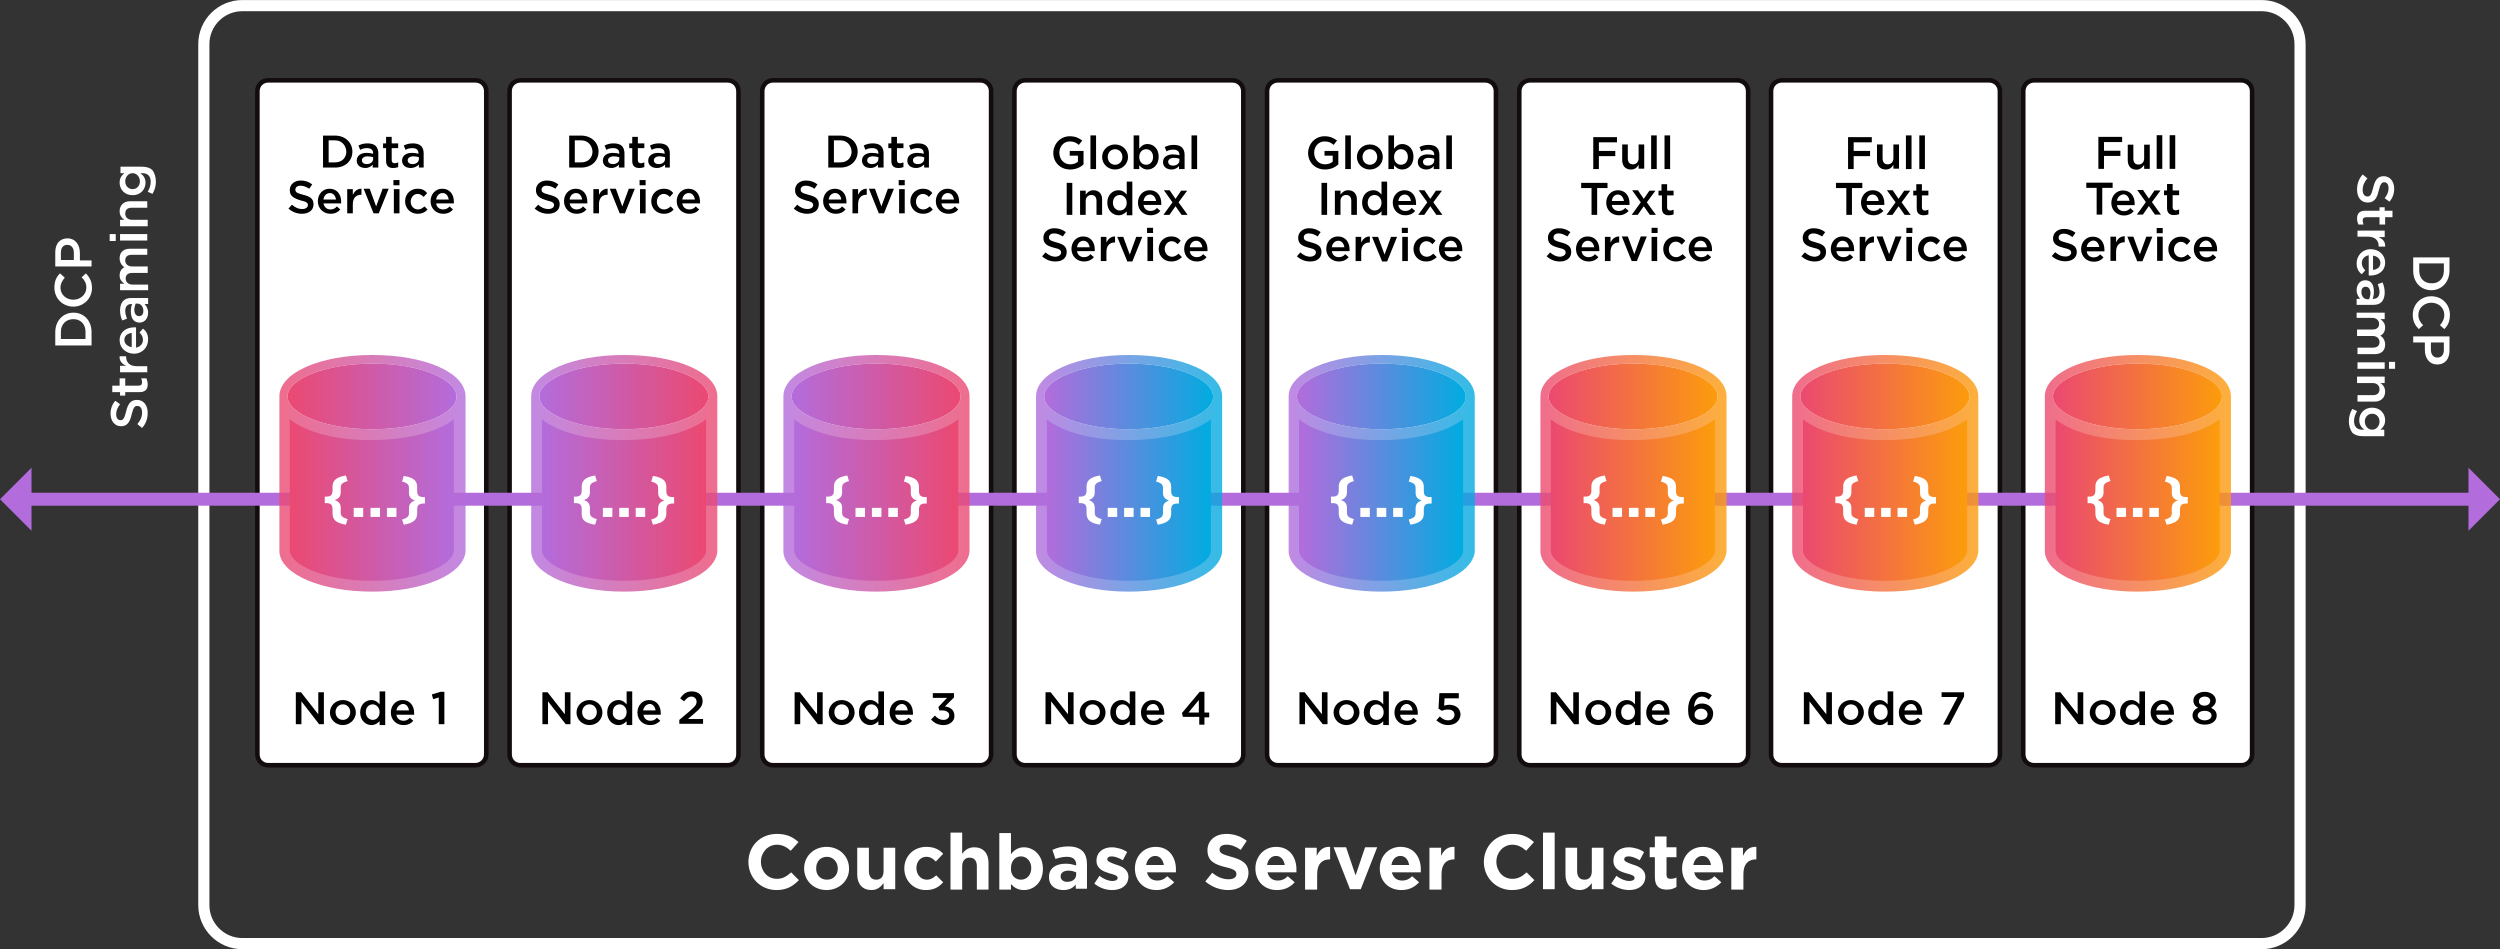 <svg enable-background="new 0 0 578.9 219.8" viewBox="0 0 578.9 219.8" xmlns="http://www.w3.org/2000/svg" xmlns:xlink="http://www.w3.org/1999/xlink"><rect x="0" y="0" width="578.9" height="219.8" fill="#333333" stroke="none"/><linearGradient id="a"><stop offset="0" stop-color="#eb4971"/><stop offset="1" stop-color="#b36cdc"/></linearGradient><linearGradient id="b" gradientTransform="matrix(43.1 0 0 -54.8 3454.25 20732.99)" gradientUnits="userSpaceOnUse" x1="-80.154" x2="-79.154" xlink:href="#a" y1="378.329" y2="378.329"/><linearGradient id="c" gradientTransform="matrix(38 0 0 -37.4 3046.1 14069.911)" gradientUnits="userSpaceOnUse" x1="-80.104" x2="-79.104" xlink:href="#a" y1="376.019" y2="376.019"/><linearGradient id="d" gradientTransform="matrix(39.1 0 0 -15.2 3134.15 5536.83)" gradientUnits="userSpaceOnUse" x1="-80.116" x2="-79.116" xlink:href="#a" y1="365.397" y2="365.397"/><linearGradient id="e" gradientTransform="matrix(43.1 0 0 -54.8 5954.35 20732.99)" gradientUnits="userSpaceOnUse" x1="-137.153" x2="-138.153" xlink:href="#a" y1="378.329" y2="378.329"/><linearGradient id="f" gradientTransform="matrix(38 0 0 -37.4 5250.5 14069.911)" gradientUnits="userSpaceOnUse" x1="-137.105" x2="-138.105" xlink:href="#a" y1="376.019" y2="376.019"/><linearGradient id="g" gradientTransform="matrix(39.1 0 0 -15.2 5402.25 5536.83)" gradientUnits="userSpaceOnUse" x1="-137.115" x2="-138.115" xlink:href="#a" y1="365.397" y2="365.397"/><linearGradient id="h" gradientTransform="matrix(43.1 0 0 -54.8 8454.55 20732.99)" gradientUnits="userSpaceOnUse" x1="-195.152" x2="-196.152" xlink:href="#a" y1="378.329" y2="378.329"/><linearGradient id="i" gradientTransform="matrix(38 0 0 -37.4 7454.9 14069.911)" gradientUnits="userSpaceOnUse" x1="-195.104" x2="-196.104" xlink:href="#a" y1="376.019" y2="376.019"/><linearGradient id="j" gradientTransform="matrix(39.1 0 0 -15.2 7670.451 5536.83)" gradientUnits="userSpaceOnUse" x1="-195.113" x2="-196.113" xlink:href="#a" y1="365.397" y2="365.397"/><linearGradient id="k"><stop offset="0" stop-color="#00ace0"/><stop offset="1" stop-color="#b36cdc"/></linearGradient><linearGradient id="l" gradientTransform="matrix(43.1 0 0 -54.8 10996.949 20732.99)" gradientUnits="userSpaceOnUse" x1="-254.153" x2="-255.153" xlink:href="#k" y1="378.329" y2="378.329"/><linearGradient id="m" gradientTransform="matrix(38 0 0 -37.4 9696.4 14069.911)" gradientUnits="userSpaceOnUse" x1="-254.105" x2="-255.105" xlink:href="#k" y1="376.019" y2="376.019"/><linearGradient id="n" gradientTransform="matrix(39.1 0 0 -15.2 9976.851 5536.83)" gradientUnits="userSpaceOnUse" x1="-254.114" x2="-255.114" xlink:href="#k" y1="365.397" y2="365.397"/><linearGradient id="o" gradientTransform="matrix(43.1 0 0 -54.8 13497.25 20732.99)" gradientUnits="userSpaceOnUse" x1="-312.154" x2="-313.154" xlink:href="#k" y1="378.329" y2="378.329"/><linearGradient id="p" gradientTransform="matrix(38 0 0 -37.4 11900.8 14069.911)" gradientUnits="userSpaceOnUse" x1="-312.104" x2="-313.104" xlink:href="#k" y1="376.019" y2="376.019"/><linearGradient id="q" gradientTransform="matrix(39.1 0 0 -15.2 12245.15 5536.83)" gradientUnits="userSpaceOnUse" x1="-312.116" x2="-313.116" xlink:href="#k" y1="365.397" y2="365.397"/><linearGradient id="r"><stop offset="0" stop-color="#fc9c0c"/><stop offset="1" stop-color="#eb4971"/></linearGradient><linearGradient id="s" gradientTransform="matrix(43.1 0 0 -54.8 16039.449 20732.99)" gradientUnits="userSpaceOnUse" x1="-371.154" x2="-372.154" xlink:href="#r" y1="378.329" y2="378.329"/><linearGradient id="t" gradientTransform="matrix(38 0 0 -37.4 14142.1 14069.911)" gradientUnits="userSpaceOnUse" x1="-371.103" x2="-372.103" xlink:href="#r" y1="376.019" y2="376.019"/><linearGradient id="u" gradientTransform="matrix(39.1 0 0 -15.2 14551.351 5536.83)" gradientUnits="userSpaceOnUse" x1="-371.116" x2="-372.116" xlink:href="#r" y1="365.397" y2="365.397"/><linearGradient id="v" gradientTransform="matrix(43.1 0 0 -54.8 18539.549 20732.99)" gradientUnits="userSpaceOnUse" x1="-429.152" x2="-430.152" xlink:href="#r" y1="378.329" y2="378.329"/><linearGradient id="w" gradientTransform="matrix(38 0 0 -37.4 16346.5 14069.911)" gradientUnits="userSpaceOnUse" x1="-429.104" x2="-430.104" xlink:href="#r" y1="376.019" y2="376.019"/><linearGradient id="x" gradientTransform="matrix(39.1 0 0 -15.2 16819.449 5536.83)" gradientUnits="userSpaceOnUse" x1="-429.113" x2="-430.113" xlink:href="#r" y1="365.397" y2="365.397"/><linearGradient id="y" gradientTransform="matrix(43.1 0 0 -54.8 21081.949 20732.99)" gradientUnits="userSpaceOnUse" x1="-488.152" x2="-489.152" xlink:href="#r" y1="378.329" y2="378.329"/><linearGradient id="z" gradientTransform="matrix(38 0 0 -37.4 18588 14069.911)" gradientUnits="userSpaceOnUse" x1="-488.105" x2="-489.105" xlink:href="#r" y1="376.019" y2="376.019"/><linearGradient id="A" gradientTransform="matrix(39.1 0 0 -15.2 19125.85 5536.83)" gradientUnits="userSpaceOnUse" x1="-488.114" x2="-489.114" xlink:href="#r" y1="365.397" y2="365.397"/><path d="m523.7 218.5h-467.6c-4.9 0-8.9-4-8.9-8.9v-199.4c0-4.9 4-8.9 8.9-8.9h467.6c4.9 0 8.9 4 8.9 8.9v199.4c0 4.9-4 8.9-8.9 8.9z" fill="none" stroke="#fff" stroke-width="2.584"/><path d="m110.1 177.2h-48c-1.4 0-2.5-1.1-2.5-2.5v-153.6c0-1.4 1.1-2.5 2.5-2.5h48c1.4 0 2.5 1.1 2.5 2.5v153.6c0 1.4-1.2 2.5-2.5 2.5z" fill="#fff" stroke="#130c0e" stroke-width="1.06"/><path d="m168.5 177.2h-48c-1.4 0-2.5-1.1-2.5-2.5v-153.6c0-1.4 1.1-2.5 2.5-2.5h48c1.4 0 2.5 1.1 2.5 2.5v153.6c0 1.4-1.1 2.5-2.5 2.5z" fill="#fff" stroke="#130c0e" stroke-width="1.06"/><g transform="translate(67 58)"><path d="m7.8-19.2v-7.4h2.8c2.3 0 4 1.6 4 3.7s-1.6 3.7-4 3.7zm2.8-6.3h-1.5v5.1h1.5c1.6 0 2.6-1.1 2.6-2.5-.1-1.5-1.1-2.6-2.6-2.6zm7 6.4c-1.1 0-2-.6-2-1.7 0-1.2 1-1.8 2.3-1.8.6 0 1.1.1 1.5.2v-.1c0-.8-.5-1.2-1.4-1.2-.6 0-1.1.1-1.6.4l-.4-1c.6-.3 1.2-.5 2.1-.5.8 0 1.5.2 1.9.6s.6 1 .6 1.7v3.3h-1.3v-.7c-.3.4-.9.8-1.7.8zm.3-.9c.9 0 1.5-.5 1.5-1.2v-.4c-.3-.1-.8-.2-1.3-.2-.8 0-1.3.4-1.3.9 0 .6.5.9 1.1.9zm6.1.9c-.9 0-1.6-.4-1.6-1.6v-3h-.7v-1.1h.7v-1.5h1.3v1.5h1.5v1.1h-1.5v2.8c0 .5.3.7.7.7.3 0 .5-.1.8-.2v1.1c-.3.1-.7.2-1.2.2zm4.1 0c-1.1 0-2-.6-2-1.7 0-1.2 1-1.8 2.3-1.8.6 0 1.1.1 1.5.2v-.1c0-.8-.5-1.2-1.4-1.2-.6 0-1.1.1-1.6.4l-.4-1c.6-.3 1.2-.5 2.1-.5.8 0 1.5.2 1.9.6s.6 1 .6 1.7v3.3h-1.1v-.7c-.4.4-1 .8-1.9.8zm.4-.9c.9 0 1.5-.5 1.5-1.2v-.4c-.3-.1-.8-.2-1.3-.2-.8 0-1.3.4-1.3.9 0 .6.5.9 1.1.9z"/><path d="m2.9-8.5c-1.1 0-2.2-.4-3.1-1.2l.8-.9c.7.6 1.4 1 2.4 1 .8 0 1.3-.4 1.3-.9s-.3-.8-1.7-1.1c-1.6-.5-2.5-1-2.5-2.4 0-1.3 1.1-2.2 2.5-2.2 1.1 0 1.9.3 2.7.9l-.7 1c-.6-.4-1.3-.7-2-.7-.8 0-1.2.4-1.2.9 0 .6.3.8 1.8 1.2 1.6.4 2.4.9 2.4 2.2 0 1.4-1.1 2.2-2.7 2.2zm6.6 0c-1.6 0-2.9-1.2-2.9-2.9 0-1.6 1.1-2.9 2.7-2.9 1.8 0 2.7 1.4 2.7 3v.4h-4.1c.2.9.8 1.4 1.6 1.4.6 0 1.1-.2 1.5-.7l.8.7c-.5.6-1.2 1-2.3 1zm-1.6-3.3h2.9c-.1-.8-.6-1.5-1.4-1.5s-1.4.6-1.5 1.5zm5.5 3.2v-5.6h1.3v1.3c.4-.8 1-1.4 2-1.4v1.4h-.1c-1.1 0-1.9.7-1.9 2.2v2.1zm6.1 0-2.3-5.7h1.4l1.5 4.1 1.5-4.1h1.4l-2.3 5.7zm4.6-6.5v-1.2h1.4v1.2zm.1 6.5v-5.6h1.3v5.6zm5.5.1c-1.7 0-2.9-1.3-2.9-2.9s1.2-2.9 2.9-2.9c1.1 0 1.7.4 2.2 1l-.8.9c-.4-.4-.8-.7-1.4-.7-.9 0-1.6.8-1.6 1.8s.7 1.8 1.7 1.8c.6 0 1-.3 1.5-.7l.7.7c-.5.6-1.2 1-2.3 1zm5.9 0c-1.6 0-2.9-1.2-2.9-2.9 0-1.6 1.1-2.9 2.7-2.9 1.8 0 2.7 1.4 2.7 3v.4h-4.1c.1.9.8 1.4 1.6 1.4.6 0 1.1-.2 1.5-.7l.8.7c-.5.6-1.2 1-2.3 1zm-1.6-3.3h2.9c-.1-.8-.6-1.5-1.4-1.5s-1.4.6-1.5 1.5z"/></g><path d="m227 177.2h-48c-1.4 0-2.5-1.1-2.5-2.5v-153.6c0-1.4 1.1-2.5 2.5-2.5h48c1.4 0 2.5 1.1 2.5 2.5v153.6c0 1.4-1.2 2.5-2.5 2.5z" fill="#fff" stroke="#130c0e" stroke-width="1.06"/><g transform="translate(184 58)"><path d="m7.8-19.2v-7.4h2.8c2.3 0 4 1.6 4 3.7s-1.6 3.7-4 3.7zm2.8-6.3h-1.5v5.1h1.5c1.6 0 2.6-1.1 2.6-2.5-.1-1.5-1.1-2.6-2.6-2.6zm7 6.4c-1.1 0-2-.6-2-1.7 0-1.2 1-1.8 2.3-1.8.6 0 1.1.1 1.5.2v-.1c0-.8-.5-1.2-1.4-1.2-.6 0-1.1.1-1.6.4l-.4-1c.6-.3 1.2-.5 2.1-.5.8 0 1.5.2 1.9.6s.6 1 .6 1.7v3.3h-1.3v-.7c-.3.4-.9.8-1.7.8zm.3-.9c.9 0 1.5-.5 1.5-1.2v-.4c-.3-.1-.8-.2-1.3-.2-.8 0-1.3.4-1.3.9 0 .6.5.9 1.1.9zm6.1.9c-.9 0-1.6-.4-1.6-1.6v-3h-.7v-1.1h.7v-1.5h1.3v1.5h1.5v1.1h-1.5v2.8c0 .5.3.7.7.7.3 0 .5-.1.8-.2v1.1c-.3.1-.7.2-1.2.2zm4.1 0c-1.1 0-2-.6-2-1.7 0-1.2 1-1.8 2.3-1.8.6 0 1.1.1 1.5.2v-.1c0-.8-.5-1.2-1.4-1.2-.6 0-1.1.1-1.6.4l-.4-1c.6-.3 1.2-.5 2.1-.5.8 0 1.5.2 1.9.6s.6 1 .6 1.7v3.3h-1.1v-.7c-.4.4-1 .8-1.9.8zm.4-.9c.9 0 1.5-.5 1.5-1.2v-.4c-.3-.1-.8-.2-1.3-.2-.8 0-1.3.4-1.3.9 0 .6.5.9 1.1.9z"/><path d="m2.9-8.5c-1.1 0-2.2-.4-3.1-1.2l.8-.9c.7.6 1.4 1 2.4 1 .8 0 1.3-.4 1.3-.9s-.3-.8-1.7-1.1c-1.6-.5-2.5-1-2.5-2.4 0-1.3 1.1-2.2 2.5-2.2 1.1 0 1.9.3 2.7.9l-.7 1c-.6-.4-1.3-.7-2-.7-.8 0-1.2.4-1.2.9 0 .6.3.8 1.8 1.2 1.6.4 2.4.9 2.4 2.2 0 1.4-1.1 2.2-2.7 2.2zm6.6 0c-1.6 0-2.9-1.2-2.9-2.9 0-1.6 1.1-2.9 2.7-2.9 1.8 0 2.7 1.4 2.7 3v.4h-4.1c.2.9.8 1.4 1.6 1.4.6 0 1.1-.2 1.5-.7l.8.7c-.5.6-1.2 1-2.3 1zm-1.6-3.3h2.9c-.1-.8-.6-1.5-1.4-1.5s-1.4.6-1.5 1.5zm5.5 3.2v-5.6h1.3v1.3c.4-.8 1-1.4 2-1.4v1.4h-.1c-1.1 0-1.9.7-1.9 2.2v2.1zm6.1 0-2.3-5.7h1.4l1.5 4.1 1.5-4.1h1.4l-2.3 5.7zm4.6-6.5v-1.2h1.4v1.2zm.1 6.5v-5.6h1.3v5.6zm5.5.1c-1.7 0-2.9-1.3-2.9-2.9s1.2-2.9 2.9-2.9c1.1 0 1.7.4 2.2 1l-.8.9c-.4-.4-.8-.7-1.4-.7-.9 0-1.6.8-1.6 1.8s.7 1.8 1.7 1.8c.6 0 1-.3 1.5-.7l.7.7c-.5.6-1.2 1-2.3 1zm5.9 0c-1.6 0-2.9-1.2-2.9-2.9 0-1.6 1.1-2.9 2.7-2.9 1.8 0 2.7 1.4 2.7 3v.4h-4.1c.1.9.8 1.4 1.6 1.4.6 0 1.1-.2 1.5-.7l.8.7c-.5.6-1.2 1-2.3 1zm-1.6-3.3h2.9c-.1-.8-.6-1.5-1.4-1.5s-1.4.6-1.5 1.5z"/></g><path d="m285.4 177.2h-48c-1.4 0-2.5-1.1-2.5-2.5v-153.6c0-1.4 1.1-2.5 2.5-2.5h48c1.4 0 2.5 1.1 2.5 2.5v153.6c0 1.4-1.1 2.5-2.5 2.5z" fill="#fff" stroke="#130c0e" stroke-width="1.06"/><path d="m343.9 177.2h-48c-1.4 0-2.5-1.1-2.5-2.5v-153.6c0-1.4 1.1-2.5 2.5-2.5h48c1.4 0 2.5 1.1 2.5 2.5v153.6c0 1.4-1.1 2.5-2.5 2.5z" fill="#fff" stroke="#130c0e" stroke-width="1.06"/><g transform="translate(300.704 58.35)"><path d="m6.1-19.1c-2.3 0-3.9-1.7-3.9-3.8s1.6-3.9 3.8-3.9c1.3 0 2.1.4 2.9 1l-.8 1c-.6-.5-1.1-.8-2.1-.8-1.4 0-2.4 1.2-2.4 2.6 0 1.5 1 2.7 2.5 2.7.7 0 1.3-.2 1.8-.6v-1.4h-1.9v-1.1h3.2v3.1c-.7.7-1.8 1.2-3.1 1.2zm4.7-.1v-7.8h1.3v7.8zm5.7.1c-1.7 0-3-1.3-3-2.9s1.3-2.9 3-2.9 3 1.3 3 2.9-1.3 2.9-3 2.9zm0-1.1c1 0 1.7-.8 1.7-1.8s-.7-1.8-1.7-1.8-1.7.8-1.7 1.8.7 1.8 1.7 1.8zm7.5 1.1c-.9 0-1.5-.5-1.9-1v.9h-1.3v-7.8h1.3v3.1c.4-.6 1-1.1 1.9-1.1 1.3 0 2.6 1 2.6 2.9 0 2-1.3 3-2.6 3zm-.3-1.1c.9 0 1.6-.7 1.6-1.8s-.7-1.8-1.6-1.8-1.6.7-1.6 1.8.7 1.8 1.6 1.8zm5.9 1.1c-1.1 0-2-.6-2-1.7 0-1.2 1-1.8 2.3-1.8.6 0 1.1.1 1.5.2v-.1c0-.8-.5-1.2-1.4-1.2-.6 0-1.1.1-1.6.4l-.4-1c.6-.3 1.2-.5 2.1-.5.8 0 1.5.2 1.9.6s.6 1 .6 1.7v3.3h-1.3v-.7c-.3.4-.9.8-1.7.8zm.3-.9c.9 0 1.5-.5 1.5-1.2v-.4c-.3-.1-.8-.2-1.3-.2-.8 0-1.3.4-1.3.9 0 .6.5.9 1.1.9zm4.3.8v-7.8h1.3v7.8z"/><path d="m5.3-8.6v-7.4h1.3v7.4zm3.1 0v-5.6h1.3v.9c.4-.5.9-1 1.8-1 1.3 0 2 .9 2 2.1v3.6h-1.3v-3.2c0-.9-.4-1.4-1.2-1.4-.7 0-1.3.5-1.3 1.4v3.2zm8.9.1c-1.3 0-2.6-1.1-2.6-2.9 0-1.9 1.3-2.9 2.6-2.9.9 0 1.5.5 1.9 1v-3h1.3v7.8h-1.3v-.9c-.4.4-1 .9-1.9.9zm.3-1.1c.9 0 1.6-.7 1.6-1.8s-.8-1.8-1.6-1.8c-.9 0-1.6.7-1.6 1.8s.8 1.8 1.6 1.8zm7.1 1.1c-1.6 0-2.9-1.2-2.9-2.9 0-1.6 1.1-2.9 2.7-2.9 1.8 0 2.7 1.4 2.7 3v.4h-4.1c.1.9.8 1.4 1.6 1.4.6 0 1.1-.2 1.5-.7l.8.7c-.5.6-1.3 1-2.3 1zm-1.6-3.3h2.9c-.1-.8-.6-1.5-1.4-1.5s-1.4.6-1.5 1.5zm6.1-2.4 1.3 1.9 1.3-1.9h1.4l-2 2.7 2.1 2.9h-1.4l-1.4-2-1.4 2h-1.4l2.1-2.9-2-2.8h1.4z"/><path d="m2.7 2.2c-1.2 0-2.2-.4-3.1-1.2l.8-.9c.7.6 1.4 1 2.4 1 .7-.1 1.2-.4 1.2-1 0-.5-.3-.8-1.7-1.1-1.5-.4-2.4-.9-2.4-2.3 0-1.3 1.1-2.2 2.5-2.2 1.1 0 1.9.3 2.7.9l-.7 1c-.6-.4-1.3-.7-2-.7-.8 0-1.2.4-1.2.9 0 .6.3.8 1.8 1.2s2.3.9 2.3 2.2c0 1.4-1 2.2-2.6 2.2zm6.6 0c-1.6 0-2.9-1.2-2.9-2.9 0-1.6 1.1-2.9 2.7-2.9 1.8 0 2.7 1.4 2.7 3v.4h-4.1c.1.9.8 1.4 1.6 1.4.6 0 1.1-.2 1.5-.7l.8.7c-.5.6-1.3 1-2.3 1zm-1.6-3.3h2.9c-.1-.8-.6-1.5-1.4-1.5s-1.4.6-1.5 1.5zm5.5 3.2v-5.6h1.3v1.3c.4-.8 1-1.4 2-1.4v1.4h-.1c-1.1 0-1.9.7-1.9 2.2v2.1zm6.1 0-2.3-5.6h1.4l1.5 4.1 1.5-4.1h1.4l-2.3 5.7h-1.2zm4.6-6.5v-1.2h1.4v1.2zm.1 6.5v-5.6h1.3v5.6zm5.5.1c-1.7 0-2.9-1.3-2.9-2.9s1.2-2.9 2.9-2.9c1.1 0 1.7.4 2.2 1l-.7.8c-.4-.4-.8-.7-1.4-.7-.9 0-1.6.8-1.6 1.8s.7 1.8 1.7 1.8c.6 0 1-.3 1.5-.7l.8.8c-.7.6-1.4 1-2.5 1zm5.9 0c-1.6 0-2.9-1.2-2.9-2.9 0-1.6 1.1-2.9 2.7-2.9 1.8 0 2.7 1.4 2.7 3v.4h-4.1c.1.9.8 1.4 1.6 1.4.6 0 1.1-.2 1.5-.7l.8.7c-.5.6-1.2 1-2.3 1zm-1.6-3.3h2.9c-.1-.8-.6-1.5-1.4-1.5s-1.4.6-1.5 1.5z"/></g><path d="m402.3 177.2h-48c-1.4 0-2.5-1.1-2.5-2.5v-153.6c0-1.4 1.1-2.5 2.5-2.5h48c1.4 0 2.5 1.1 2.5 2.5v153.6c0 1.4-1.1 2.5-2.5 2.5z" fill="#fff" stroke="#130c0e" stroke-width="1.06"/><path d="m460.6 177.2h-48c-1.4 0-2.5-1.1-2.5-2.5v-153.6c0-1.4 1.1-2.5 2.5-2.5h48c1.4 0 2.5 1.1 2.5 2.5v153.6c0 1.4-1.2 2.5-2.5 2.5z" fill="#fff" stroke="#130c0e" stroke-width="1.06"/><g transform="translate(417.036 58.35)"><path d="m10.9-19.2v-7.4h5.5v1.2h-4.2v2h3.8v1.2h-3.8v3zm8.7.1c-1.3 0-2-.9-2-2.2v-3.6h1.3v3.2c0 .9.4 1.4 1.2 1.4.7 0 1.3-.5 1.3-1.4v-3.2h1.3v5.6h-1.3v-.9c-.4.7-.9 1.1-1.8 1.1zm4.7-.1v-7.8h1.3v7.8zm3.1 0v-7.8h1.3v7.8z"/><path d="m10.5-8.6v-6.2h-2.4v-1.2h6.1v1.2h-2.4v6.2zm6.3.1c-1.6 0-2.9-1.2-2.9-2.9 0-1.6 1.1-2.9 2.7-2.9 1.8 0 2.7 1.4 2.7 3v.4h-4.1c.1.9.8 1.4 1.6 1.4.6 0 1.1-.2 1.5-.7l.8.7c-.6.6-1.3 1-2.3 1zm-1.6-3.3h2.8c-.1-.8-.6-1.5-1.4-1.5s-1.3.6-1.4 1.5zm6.1-2.4 1.3 1.9 1.3-1.9h1.4l-2 2.7 2.1 2.9h-1.4l-1.4-2-1.4 2h-1.4l2.1-2.9-2-2.8h1.4zm7.1 5.7c-.9 0-1.6-.4-1.6-1.6v-3h-.8v-1.1h.7v-1.5h1.3v1.5h1.5v1.1h-1.5v2.8c0 .5.3.7.7.7.3 0 .5-.1.8-.2v1.1c-.3.1-.7.2-1.1.2z"/><path d="m3.2 2.2c-1.2 0-2.2-.4-3.1-1.2l.8-.9c.7.6 1.4 1 2.4 1 .7-.1 1.2-.4 1.2-1 0-.5-.3-.8-1.7-1.1-1.5-.4-2.4-.9-2.4-2.3 0-1.3 1.1-2.2 2.5-2.2 1.1 0 1.9.3 2.7.9l-.7 1c-.7-.4-1.3-.7-2-.7-.8 0-1.2.4-1.2.9 0 .6.3.8 1.8 1.2s2.3.9 2.3 2.2c0 1.4-1.1 2.2-2.6 2.2zm6.6 0c-1.6 0-2.9-1.2-2.9-2.9 0-1.6 1.1-2.9 2.7-2.9 1.8 0 2.7 1.4 2.7 3v.4h-4.1c.1.9.8 1.4 1.6 1.4.6 0 1.1-.2 1.5-.7l.8.7c-.5.6-1.3 1-2.3 1zm-1.6-3.3h2.9c-.1-.8-.6-1.5-1.5-1.5-.7 0-1.3.6-1.4 1.5zm5.4 3.2v-5.6h1.3v1.3c.4-.8 1-1.4 2-1.4v1.4h-.1c-1.1 0-1.9.7-1.9 2.2v2.1zm6.2 0-2.3-5.7h1.4l1.5 4.1 1.5-4.1h1.4l-2.3 5.7zm4.6-6.5v-1.2h1.4v1.2zm0 6.5v-5.6h1.3v5.6zm5.6.1c-1.7 0-2.9-1.3-2.9-2.9s1.2-2.9 2.9-2.9c1.1 0 1.7.4 2.2 1l-.8.9c-.4-.4-.8-.7-1.4-.7-.9 0-1.6.8-1.6 1.8s.7 1.8 1.7 1.8c.6 0 1-.3 1.5-.7l.8.8c-.6.5-1.3.9-2.4.9zm5.9 0c-1.6 0-2.9-1.2-2.9-2.9 0-1.6 1.1-2.9 2.7-2.9 1.8 0 2.7 1.4 2.7 3v.4h-4.1c.1.9.8 1.4 1.6 1.4.6 0 1.1-.2 1.5-.7l.8.7c-.5.6-1.3 1-2.3 1zm-1.6-3.3h2.9c-.1-.8-.6-1.5-1.4-1.5s-1.4.6-1.5 1.5z"/></g><path d="m519 177.2h-48c-1.4 0-2.5-1.1-2.5-2.5v-153.6c0-1.4 1.1-2.5 2.5-2.5h48c1.4 0 2.5 1.1 2.5 2.5v153.6c0 1.4-1.1 2.5-2.5 2.5z" fill="#fff" stroke="#130c0e" stroke-width="1.06"/><path d="m485.9 39.1v-7.4h5.5v1.2h-4.2v2h3.8v1.2h-3.8v3zm8.8.2c-1.3 0-2-.9-2-2.2v-3.6h1.3v3.2c0 .9.4 1.4 1.2 1.4.7 0 1.3-.5 1.3-1.4v-3.2h1.3v5.6h-1.3v-.9c-.4.6-1 1.1-1.8 1.1zm4.7-.2v-7.8h1.3v7.8zm3 0v-7.8h1.3v7.8z"/><path d="m485.5 49.7v-6.2h-2.4v-1.2h6.1v1.2h-2.4v6.2zm6.3.2c-1.6 0-2.9-1.2-2.9-2.9 0-1.6 1.1-2.9 2.7-2.9 1.8 0 2.7 1.4 2.7 3v.4h-4.1c.1.9.8 1.4 1.6 1.4.6 0 1.1-.2 1.5-.7l.8.7c-.5.6-1.3 1-2.3 1zm-1.6-3.4h2.9c-.1-.8-.6-1.5-1.4-1.5-.8.1-1.4.7-1.5 1.5zm6.1-2.4 1.3 1.9 1.3-1.9h1.4l-2 2.7 2.1 2.9h-1.4l-1.4-2-1.4 2h-1.4l2.1-2.9-2-2.8h1.4zm7.1 5.7c-.9 0-1.6-.4-1.6-1.6v-3h-.7v-1.1h.7v-1.5h1.3v1.5h1.5v1.1h-1.5v2.8c0 .5.3.7.7.7.3 0 .5-.1.8-.2v1.1c-.4.1-.7.2-1.2.2z"/><path d="m478.2 60.5c-1.1 0-2.2-.4-3.1-1.2l.8-.9c.7.6 1.4 1 2.4 1 .8 0 1.3-.4 1.3-.9s-.3-.8-1.7-1.1c-1.6-.4-2.5-.9-2.5-2.2s1.1-2.2 2.5-2.2c1.1 0 1.9.3 2.7.9l-.7 1c-.7-.5-1.3-.8-2-.8-.8 0-1.2.4-1.2.9 0 .6.3.8 1.8 1.2 1.6.4 2.4.9 2.4 2.2s-1.1 2.1-2.7 2.1zm6.6.1c-1.6 0-2.9-1.2-2.9-2.9 0-1.6 1.1-2.9 2.7-2.9 1.8 0 2.7 1.4 2.7 3v.4h-4.1c.1.9.8 1.4 1.6 1.4.6 0 1.1-.2 1.5-.7l.8.7c-.5.6-1.2 1-2.3 1zm-1.6-3.4h2.9c-.1-.8-.6-1.5-1.4-1.5-.8.1-1.4.7-1.5 1.5zm5.5 3.2v-5.6h1.3v1.3c.4-.8 1-1.4 2-1.4v1.4h-.1c-1.1 0-1.9.7-1.9 2.2v2.1zm6.2.1-2.3-5.7h1.4l1.5 4.1 1.5-4.1h1.4l-2.3 5.7zm4.5-6.5v-1.2h1.4v1.2zm.1 6.4v-5.6h1.3v5.6zm5.5.2c-1.7 0-2.9-1.3-2.9-2.9s1.2-2.9 2.9-2.9c1.1 0 1.7.4 2.2 1l-.8.9c-.4-.4-.8-.7-1.4-.7-.9 0-1.6.8-1.6 1.8s.7 1.8 1.7 1.8c.6 0 1-.3 1.5-.7l.8.8c-.6.4-1.3.9-2.4.9zm5.9 0c-1.6 0-2.9-1.2-2.9-2.9 0-1.6 1.1-2.9 2.7-2.9 1.8 0 2.7 1.4 2.7 3v.4h-4.1c.1.9.8 1.4 1.6 1.4.6 0 1.1-.2 1.5-.7l.8.7c-.5.6-1.2 1-2.3 1zm-1.6-3.4h2.9c-.1-.8-.6-1.5-1.4-1.5-.8.1-1.4.7-1.5 1.5z"/><g transform="translate(0 135)"><path d="m6.4-19.4h566.2" fill="none" stroke="#b36cdc" stroke-width="3"/><g fill="#b36cdc"><path d="m7.3-26.7v14.6l-7.3-7.3z"/><path d="m571.6-26.7v14.6l7.3-7.3z"/></g></g><path d="m179.8 206.1c-3.7 0-6.5-2.9-6.5-6.5s2.7-6.5 6.6-6.5c2.4 0 3.8.8 5 1.9l-1.8 2c-1-.9-2-1.4-3.2-1.4-2.1 0-3.7 1.8-3.7 3.9 0 2.2 1.5 4 3.7 4 1.4 0 2.3-.6 3.3-1.5l1.8 1.8c-1.4 1.4-2.8 2.3-5.2 2.3zm11.6 0c-3 0-5.2-2.2-5.2-5s2.2-5 5.2-5 5.2 2.2 5.2 5c.1 2.7-2.2 5-5.2 5zm.1-2.4c1.6 0 2.5-1.2 2.5-2.6s-1-2.7-2.5-2.7c-1.6 0-2.5 1.2-2.5 2.6-.1 1.5.9 2.7 2.5 2.7zm10.3 2.4c-2.1 0-3.3-1.4-3.3-3.6v-6.2h2.7v5.4c0 1.3.6 2 1.7 2s1.7-.7 1.7-2v-5.4h2.7v9.6h-2.7v-1.4c-.6.8-1.4 1.6-2.8 1.6zm12.6 0c-2.9 0-5-2.2-5-5s2.1-5 5.1-5c1.8 0 3 .6 3.9 1.6l-1.7 1.8c-.6-.6-1.2-1.1-2.2-1.1-1.4 0-2.3 1.2-2.3 2.6 0 1.5 1 2.7 2.4 2.7.9 0 1.5-.4 2.2-1l1.6 1.6c-1 1.1-2.1 1.8-4 1.8zm5.7-.2v-13.1h2.7v4.9c.6-.8 1.4-1.5 2.8-1.5 2.1 0 3.3 1.4 3.3 3.6v6.2h-2.7v-5.4c0-1.3-.6-2-1.7-2-1 0-1.7.7-1.7 2v5.4h-2.7zm17 .2c-1.5 0-2.4-.7-3-1.4v1.3h-2.7v-13.1h2.7v4.9c.7-.9 1.6-1.6 3-1.6 2.2 0 4.4 1.8 4.4 5 0 3.1-2.1 4.9-4.4 4.9zm-.7-2.4c1.3 0 2.4-1 2.4-2.7 0-1.6-1.1-2.7-2.4-2.7s-2.3 1.1-2.3 2.7c-.1 1.7 1 2.7 2.3 2.7zm9.8 2.4c-1.8 0-3.3-1-3.3-3 0-2.1 1.6-3.1 3.9-3.1 1 0 1.7.2 2.4.4v-.2c0-1.1-.7-1.8-2.1-1.8-1 0-1.8.2-2.7.5l-.7-2.1c1.1-.5 2.1-.8 3.7-.8 1.5 0 2.6.4 3.3 1.1s1 1.8 1 3.1v5.6h-2.6v-1c-.6.8-1.5 1.3-2.9 1.3zm.9-1.9c1.3 0 2.1-.7 2.1-1.7v-.5c-.5-.2-1.1-.4-1.7-.4-1.2 0-1.9.5-1.9 1.3s.6 1.3 1.5 1.3zm10.4 1.9c-1.4 0-2.9-.5-4.1-1.5l1.2-1.8c1 .8 2.1 1.2 3 1.2.8 0 1.2-.3 1.2-.7 0-.6-.9-.8-2-1.1-1.3-.4-2.9-1-2.9-2.9 0-2 1.6-3.1 3.5-3.1 1.2 0 2.6.4 3.6 1.1l-1 1.9c-1-.6-1.9-.9-2.6-.9s-1 .3-1 .7c0 .5.9.8 2 1.2 1.4.4 2.9 1.1 2.9 2.9-.1 2-1.7 3-3.8 3zm10.3 0c-2.9 0-5-2-5-5 0-2.8 2-5 4.8-5 3.2 0 4.7 2.5 4.7 5.2v.7h-6.7c.3 1.2 1.1 1.9 2.4 1.9.9 0 1.6-.3 2.3-1l1.6 1.4c-1.1 1.1-2.4 1.8-4.1 1.8zm-2.4-5.8h4.1c-.2-1.2-.9-2.1-2-2.1s-1.9.9-2.1 2.1zm19 5.8c-1.9 0-3.8-.7-5.3-2l1.6-2c1.1.9 2.3 1.5 3.8 1.5 1.1 0 1.8-.4 1.8-1.2 0-.7-.4-1.1-2.5-1.6-2.5-.6-4.2-1.4-4.2-3.9 0-2.3 1.8-3.8 4.4-3.8 1.8 0 3.4.6 4.7 1.6l-1.4 2.1c-1.1-.8-2.2-1.2-3.3-1.2s-1.6.5-1.6 1.1c0 .8.5 1.1 2.7 1.7 2.6.7 4 1.6 4 3.8-.1 2.4-2 3.9-4.7 3.9zm11.3 0c-2.9 0-5-2-5-5 0-2.8 2-5 4.8-5 3.2 0 4.7 2.5 4.7 5.2v.7h-6.7c.3 1.2 1.1 1.9 2.4 1.9.9 0 1.6-.3 2.3-1l1.6 1.4c-1 1.1-2.3 1.8-4.1 1.8zm-2.3-5.8h4.1c-.2-1.2-.9-2.1-2-2.1-1.2 0-1.9.9-2.1 2.1zm8.8 5.6v-9.6h2.7v1.9c.6-1.3 1.5-2.2 3.1-2.1v2.9h-.1c-1.8 0-2.9 1.1-2.9 3.4v3.6h-2.8zm10.4 0-3.8-9.7h2.9l2.2 6.5 2.2-6.5h2.8l-3.8 9.7zm11.9.2c-2.9 0-5-2-5-5 0-2.8 2-5 4.8-5 3.2 0 4.7 2.5 4.7 5.2v.7h-6.7c.3 1.2 1.1 1.9 2.4 1.9.9 0 1.6-.3 2.3-1l1.6 1.4c-1 1.1-2.3 1.8-4.1 1.8zm-2.3-5.8h4.1c-.2-1.2-.9-2.1-2-2.1-1.2 0-1.9.9-2.1 2.1zm8.8 5.6v-9.6h2.7v1.9c.6-1.3 1.5-2.2 3.1-2.1v2.9h-.1c-1.8 0-2.9 1.1-2.9 3.4v3.6h-2.8zm19.1.2c-3.7 0-6.5-2.9-6.5-6.5s2.7-6.5 6.6-6.5c2.4 0 3.8.8 5 1.9l-1.8 2c-1-.9-2-1.4-3.2-1.4-2.1 0-3.7 1.8-3.7 3.9 0 2.2 1.5 4 3.7 4 1.4 0 2.3-.6 3.3-1.5l1.8 1.8c-1.3 1.4-2.8 2.3-5.2 2.3zm7.2-.2v-13.1h2.7v13.1zm8.5.2c-2.1 0-3.3-1.4-3.3-3.6v-6.2h2.7v5.4c0 1.3.6 2 1.7 2s1.7-.7 1.7-2v-5.4h2.7v9.6h-2.7v-1.4c-.6.8-1.4 1.6-2.8 1.6zm11.4 0c-1.3 0-2.9-.5-4.1-1.5l1.2-1.8c1 .8 2.1 1.2 3 1.2.8 0 1.2-.3 1.2-.7 0-.6-.9-.8-2-1.1-1.4-.4-2.9-1-2.9-2.9 0-2 1.6-3.1 3.5-3.1 1.2 0 2.6.4 3.6 1.1l-1 1.9c-1-.6-1.9-.9-2.6-.9s-1 .3-1 .7c0 .5.9.8 2 1.2 1.4.4 2.9 1.1 2.9 2.9-.1 2-1.7 3-3.8 3zm8.8-.1c-1.7 0-2.8-.7-2.8-2.9v-4.6h-1.2v-2.3h1.2v-2.5h2.7v2.5h2.3v2.3h-2.3v4.1c0 .6.3.9.9.9.5 0 1-.1 1.4-.3v2.2c-.7.4-1.3.6-2.2.6zm8.5.1c-2.9 0-5-2-5-5 0-2.8 2-5 4.8-5 3.2 0 4.7 2.5 4.7 5.2v.7h-6.7c.3 1.2 1.1 1.9 2.4 1.9.9 0 1.6-.3 2.3-1l1.6 1.4c-1.1 1.1-2.4 1.8-4.1 1.8zm-2.4-5.8h4.1c-.2-1.2-.9-2.1-2-2.1s-1.9.9-2.1 2.1zm8.8 5.6v-9.6h2.7v1.9c.6-1.3 1.5-2.2 3.1-2.1v2.9h-.1c-1.8 0-2.9 1.1-2.9 3.4v3.6h-2.8z" fill="#fff"/><path d="m59.5 160h53v8.6h-53z" fill="none"/><path d="m68.5 167.7v-7.4h1.2l4 5.1v-5.1h1.3v7.4h-1.1l-4.1-5.3v5.3zm10.9.2c-1.7 0-3-1.3-3-2.9s1.3-2.9 3-2.9 3 1.3 3 2.9c0 1.5-1.3 2.9-3 2.9zm0-1.2c1 0 1.7-.8 1.7-1.8s-.7-1.8-1.7-1.8-1.7.8-1.7 1.8.7 1.8 1.7 1.8zm6.6 1.2c-1.3 0-2.6-1.1-2.6-2.9 0-1.9 1.3-2.9 2.6-2.9.9 0 1.5.5 1.9 1v-3h1.3v7.8h-1.3v-.9c-.4.4-1 .9-1.9.9zm.3-1.2c.9 0 1.6-.7 1.6-1.8s-.8-1.8-1.6-1.8c-.9 0-1.6.7-1.6 1.8s.8 1.8 1.6 1.8zm7.1 1.2c-1.6 0-2.9-1.2-2.9-2.9 0-1.6 1.1-2.9 2.7-2.9 1.8 0 2.7 1.4 2.7 3v.4h-4.1c.1.9.8 1.4 1.6 1.4.6 0 1.1-.2 1.5-.7l.8.7c-.5.6-1.2 1-2.3 1zm-1.6-3.4h2.9c-.1-.8-.6-1.5-1.4-1.5-.8.1-1.4.7-1.5 1.5zm9.8 3.2v-6.2l-1.3.4-.3-1.1 2-.6h.9v7.5z"/><path d="m118 160h53v8.6h-53z" fill="none"/><path d="m125.6 167.7v-7.4h1.2l4 5.1v-5.1h1.3v7.4h-1.1l-4.1-5.3v5.3zm10.9.2c-1.7 0-3-1.3-3-2.9s1.3-2.9 3-2.9 3 1.3 3 2.9c0 1.5-1.2 2.9-3 2.9zm0-1.2c1 0 1.7-.8 1.7-1.8s-.7-1.8-1.7-1.8-1.7.8-1.7 1.8.7 1.8 1.7 1.8zm6.7 1.2c-1.3 0-2.6-1.1-2.6-2.9 0-1.9 1.3-2.9 2.6-2.9.9 0 1.5.5 1.9 1v-3h1.3v7.8h-1.3v-.9c-.4.4-1 .9-1.9.9zm.3-1.2c.9 0 1.6-.7 1.6-1.8s-.8-1.8-1.6-1.8c-.9 0-1.6.7-1.6 1.8-.1 1.1.7 1.8 1.6 1.8zm7 1.2c-1.6 0-2.9-1.2-2.9-2.9 0-1.6 1.1-2.9 2.7-2.9 1.8 0 2.7 1.4 2.7 3v.4h-4c.1.9.8 1.4 1.6 1.4.6 0 1.1-.2 1.5-.7l.8.7c-.6.6-1.3 1-2.4 1zm-1.6-3.4h2.9c-.1-.8-.6-1.5-1.4-1.5-.8.1-1.3.7-1.5 1.5zm8.4 3.2v-1l2.6-2.2c1-.9 1.4-1.3 1.4-2s-.5-1.2-1.2-1.2-1.1.4-1.7 1.1l-.9-.7c.7-1 1.4-1.6 2.7-1.6 1.5 0 2.5.9 2.5 2.2 0 1.2-.6 1.8-1.9 2.9l-1.5 1.3h3.5v1.1h-5.5z"/><path d="m176.4 160h53v8.6h-53z" fill="none"/><path d="m184 167.7v-7.4h1.2l4 5.1v-5.1h1.3v7.4h-1.1l-4.1-5.3v5.3zm10.9.2c-1.7 0-3-1.3-3-2.9s1.3-2.9 3-2.9 3 1.3 3 2.9c0 1.5-1.3 2.9-3 2.9zm0-1.2c1 0 1.7-.8 1.7-1.8s-.7-1.8-1.7-1.8-1.7.8-1.7 1.8.7 1.8 1.7 1.8zm6.6 1.2c-1.3 0-2.6-1.1-2.6-2.9 0-1.9 1.3-2.9 2.6-2.9.9 0 1.5.5 1.9 1v-3h1.3v7.8h-1.3v-.9c-.4.4-1 .9-1.9.9zm.3-1.2c.9 0 1.6-.7 1.6-1.8s-.8-1.8-1.6-1.8c-.9 0-1.6.7-1.6 1.8s.8 1.8 1.6 1.8zm7.1 1.2c-1.6 0-2.9-1.2-2.9-2.9 0-1.6 1.1-2.9 2.7-2.9 1.8 0 2.7 1.4 2.7 3v.4h-4.1c.1.9.8 1.4 1.6 1.4.6 0 1.1-.2 1.5-.7l.8.7c-.5.6-1.2 1-2.3 1zm-1.6-3.4h2.9c-.1-.8-.6-1.5-1.4-1.5-.8.1-1.4.7-1.5 1.5zm11.2 3.4c-1.3 0-2.2-.5-2.9-1.3l.9-.9c.5.6 1.1 1 2 1 .7 0 1.3-.4 1.3-1.1s-.7-1.1-1.7-1.1h-.6l-.2-.8 2-2.1h-3.3v-1.1h4.9v1l-2.1 2.1c1.1.1 2.2.7 2.2 2.1.1 1.2-1 2.2-2.5 2.2z"/><path d="m234.9 160h53v8.6h-53z" fill="none"/><path d="m242.1 167.7v-7.4h1.2l4 5.1v-5.1h1.3v7.4h-1.1l-4.1-5.3v5.3zm10.9.2c-1.7 0-3-1.3-3-2.9s1.3-2.9 3-2.9 3 1.3 3 2.9c0 1.5-1.2 2.9-3 2.9zm0-1.2c1 0 1.7-.8 1.7-1.8s-.7-1.8-1.7-1.8-1.7.8-1.7 1.8.7 1.8 1.7 1.8zm6.7 1.2c-1.3 0-2.6-1.1-2.6-2.9 0-1.9 1.3-2.9 2.6-2.9.9 0 1.5.5 1.9 1v-3h1.3v7.8h-1.3v-.9c-.4.4-1 .9-1.9.9zm.3-1.2c.9 0 1.6-.7 1.6-1.8s-.8-1.8-1.6-1.8c-.9 0-1.6.7-1.6 1.8s.7 1.8 1.6 1.8zm7.1 1.2c-1.6 0-2.9-1.2-2.9-2.9 0-1.6 1.1-2.9 2.7-2.9 1.8 0 2.7 1.4 2.7 3v.4h-4.1c.1.9.8 1.4 1.6 1.4.6 0 1.1-.2 1.5-.7l.8.7c-.6.6-1.3 1-2.3 1zm-1.6-3.4h2.9c-.1-.8-.6-1.5-1.4-1.5-.9.1-1.4.7-1.5 1.5zm12.2 3.2v-1.7h-3.8l-.2-.9 4.1-4.9h1.1v4.8h1.1v1.1h-1.1v1.7h-1.2zm-2.5-2.7h2.4v-2.9z"/><path d="m293.3 160h53v8.6h-53z" fill="none"/><path d="m300.9 167.7v-7.4h1.2l4 5.1v-5.1h1.3v7.4h-1.1l-4.1-5.3v5.3zm10.9.2c-1.7 0-3-1.3-3-2.9s1.3-2.9 3-2.9 3 1.3 3 2.9c0 1.5-1.3 2.9-3 2.9zm0-1.2c1 0 1.7-.8 1.7-1.8s-.7-1.8-1.7-1.8-1.7.8-1.7 1.8.7 1.8 1.7 1.8zm6.6 1.2c-1.3 0-2.6-1.1-2.6-2.9 0-1.9 1.3-2.9 2.6-2.9.9 0 1.5.5 1.9 1v-3h1.3v7.8h-1.3v-.9c-.4.4-.9.9-1.9.9zm.4-1.2c.9 0 1.6-.7 1.6-1.8s-.8-1.8-1.6-1.8c-.9 0-1.6.7-1.6 1.8-.1 1.1.7 1.8 1.6 1.8zm7 1.2c-1.6 0-2.9-1.2-2.9-2.9 0-1.6 1.1-2.9 2.7-2.9 1.8 0 2.7 1.4 2.7 3v.4h-4.1c.1.9.8 1.4 1.6 1.4.6 0 1.1-.2 1.5-.7l.8.7c-.5.6-1.2 1-2.3 1zm-1.6-3.4h2.9c-.1-.8-.6-1.5-1.4-1.5-.8.1-1.3.7-1.5 1.5zm11.1 3.4c-1.1 0-2-.5-2.7-1.1l.8-.9c.6.6 1.2.9 1.9.9.9 0 1.5-.5 1.5-1.3s-.6-1.2-1.5-1.2c-.5 0-1 .1-1.4.3l-.8-.5.2-3.6h4.5v1.2h-3.3l-.1 1.7c.4-.1.7-.2 1.2-.2 1.4 0 2.6.8 2.6 2.3-.1 1.4-1.2 2.4-2.9 2.4z"/><path d="m351.8 160h53v8.6h-53z" fill="none"/><path d="m359.1 167.7v-7.4h1.2l4 5.1v-5.1h1.3v7.4h-1.1l-4.1-5.3v5.3zm11 .2c-1.7 0-3-1.3-3-2.9s1.3-2.9 3-2.9 3 1.3 3 2.9c0 1.5-1.3 2.9-3 2.9zm0-1.2c1 0 1.7-.8 1.7-1.8s-.7-1.8-1.7-1.8-1.7.8-1.7 1.8.7 1.8 1.7 1.8zm6.6 1.2c-1.3 0-2.6-1.1-2.6-2.9 0-1.9 1.3-2.9 2.6-2.9.9 0 1.5.5 1.9 1v-3h1.3v7.8h-1.3v-.9c-.4.4-1 .9-1.9.9zm.3-1.2c.9 0 1.6-.7 1.6-1.8s-.8-1.8-1.6-1.8c-.9 0-1.6.7-1.6 1.8s.7 1.8 1.6 1.8zm7.1 1.2c-1.6 0-2.9-1.2-2.9-2.9 0-1.6 1.1-2.9 2.7-2.9 1.8 0 2.7 1.4 2.7 3v.4h-4.1c.1.9.8 1.4 1.6 1.4.6 0 1.1-.2 1.5-.7l.8.7c-.5.6-1.3 1-2.3 1zm-1.6-3.4h2.9c-.1-.8-.6-1.5-1.4-1.5-.8.1-1.4.7-1.5 1.5zm11.4 3.4c-.9 0-1.6-.3-2.1-.8-.6-.6-.9-1.3-.9-2.8 0-2.3 1.1-4.1 3.2-4.1 1 0 1.6.3 2.3.8l-.7 1c-.5-.4-1-.7-1.6-.7-1.3 0-1.8 1.4-1.8 2.4.4-.5 1-.8 1.8-.8 1.4 0 2.6.9 2.6 2.3 0 1.6-1.2 2.7-2.8 2.7zm0-1.2c.9 0 1.5-.6 1.5-1.3s-.6-1.3-1.5-1.3-1.5.6-1.5 1.3c-.1.8.6 1.3 1.5 1.3z"/><path d="m410 160h53v8.6h-53z" fill="none"/><path d="m417.7 167.7v-7.4h1.2l4 5.1v-5.1h1.3v7.4h-1.1l-4.1-5.3v5.3zm10.9.2c-1.7 0-3-1.3-3-2.9s1.3-2.9 3-2.9 3 1.3 3 2.9c0 1.5-1.3 2.9-3 2.9zm0-1.2c1 0 1.7-.8 1.7-1.8s-.7-1.8-1.7-1.8-1.7.8-1.7 1.8.7 1.8 1.7 1.8zm6.6 1.2c-1.3 0-2.6-1.1-2.6-2.9 0-1.9 1.3-2.9 2.6-2.9.9 0 1.5.5 1.9 1v-3h1.3v7.8h-1.3v-.9c-.4.4-1 .9-1.9.9zm.3-1.2c.9 0 1.6-.7 1.6-1.8s-.8-1.8-1.6-1.8c-.9 0-1.6.7-1.6 1.8s.8 1.8 1.6 1.8zm7.1 1.2c-1.6 0-2.9-1.2-2.9-2.9 0-1.6 1.1-2.9 2.7-2.9 1.8 0 2.7 1.4 2.7 3v.4h-4.1c.1.9.8 1.4 1.6 1.4.6 0 1.1-.2 1.5-.7l.8.7c-.5.6-1.2 1-2.3 1zm-1.6-3.4h2.9c-.1-.8-.6-1.5-1.4-1.5-.8.1-1.4.7-1.5 1.5zm9 3.2 3.3-6.3h-3.7v-1.1h5.2v1l-3.4 6.5h-1.4z"/><path d="m468.5 160h53v8.6h-53z" fill="none"/><path d="m475.9 167.7v-7.4h1.2l4 5.1v-5.1h1.3v7.4h-1.1l-4.1-5.3v5.3zm11 .2c-1.7 0-3-1.3-3-2.9s1.3-2.9 3-2.9 3 1.3 3 2.9c0 1.5-1.3 2.9-3 2.9zm0-1.2c1 0 1.7-.8 1.7-1.8s-.7-1.8-1.7-1.8-1.7.8-1.7 1.8.7 1.8 1.7 1.8zm6.6 1.2c-1.3 0-2.6-1.1-2.6-2.9 0-1.9 1.3-2.9 2.6-2.9.9 0 1.5.5 1.9 1v-3h1.3v7.8h-1.3v-.9c-.4.4-1 .9-1.9.9zm.3-1.2c.9 0 1.6-.7 1.6-1.8s-.8-1.8-1.6-1.8c-.9 0-1.6.7-1.6 1.8s.7 1.8 1.6 1.8zm7.1 1.2c-1.6 0-2.9-1.2-2.9-2.9 0-1.6 1.1-2.9 2.7-2.9 1.8 0 2.7 1.4 2.7 3v.4h-4.1c.1.9.8 1.4 1.6 1.4.6 0 1.1-.2 1.5-.7l.8.7c-.5.6-1.3 1-2.3 1zm-1.6-3.4h2.9c-.1-.8-.6-1.5-1.4-1.5-.8.1-1.4.7-1.5 1.5zm11.2 3.3c-1.6 0-2.8-.9-2.8-2.1 0-.9.5-1.5 1.3-1.8-.6-.3-1.1-.8-1.1-1.7 0-1.1 1.1-2 2.6-2s2.6.9 2.6 2c0 .8-.5 1.3-1.1 1.7.8.4 1.3.9 1.3 1.8 0 1.3-1.2 2.1-2.8 2.1zm0-4.4c.8 0 1.3-.5 1.3-1.1s-.5-1-1.3-1-1.3.5-1.3 1c-.1.7.5 1.1 1.3 1.1zm0 3.4c1 0 1.6-.5 1.6-1.1 0-.7-.7-1.1-1.6-1.1s-1.6.4-1.6 1.1c0 .5.6 1.1 1.6 1.1z"/><g transform="translate(65 109)"><path d="m21.2 28c-11.7 0-21-3.9-21.5-9.1v-.2-35.8-.2c.1-5.4 9.4-9.5 21.5-9.5 12.3 0 21.6 4.1 21.6 9.6v.4 35.6c-.6 5.3-9.9 9.2-21.6 9.2zm0-52.8c-10.6 0-19.6 3.5-19.6 7.6s9 7.6 19.6 7.6c10.2 0 19-3.2 19.5-7.2v-.6c-.2-3.5-7.7-7.4-19.5-7.4z" fill="url(#b)" opacity=".8"/><path d="m2.1-11.9v30.3c0 3.3 7.8 7.1 19 7.1 10.9 0 18.5-3.5 19-6.8v-30.6c-3.8 2.9-10.7 4.8-19 4.8-8.2.1-15.2-1.8-19-4.8z" fill="url(#c)"/><path d="m21.2-24.8c-10.6 0-19.6 3.5-19.6 7.6s9 7.6 19.6 7.6c10.2 0 19-3.2 19.5-7.2v-.6c-.2-3.5-7.7-7.4-19.5-7.4z" fill="url(#d)"/></g><g transform="translate(123 109)"><path d="m21.5 28c-11.7 0-21-3.9-21.5-9.1v-.2-35.8-.2c.1-5.4 9.4-9.5 21.5-9.5 12.3 0 21.6 4.1 21.6 9.6v.4 35.6c-.6 5.3-9.9 9.2-21.6 9.2zm0-52.8c-10.6 0-19.6 3.5-19.6 7.6s9 7.6 19.6 7.6c10.2 0 19-3.2 19.5-7.2v-.6c-.2-3.5-7.7-7.4-19.5-7.4z" fill="url(#e)" opacity=".8"/><path d="m2.5-11.9v30.3c0 3.3 7.8 7.1 19 7.1 10.9 0 18.5-3.5 19-6.8v-30.6c-3.8 2.9-10.7 4.8-19 4.8-8.3.1-15.3-1.8-19-4.8z" fill="url(#f)"/><path d="m21.5-24.8c-10.6 0-19.6 3.5-19.6 7.6s9 7.6 19.6 7.6c10.2 0 19-3.2 19.5-7.2v-.6c-.2-3.5-7.7-7.4-19.5-7.4z" fill="url(#g)"/></g><g transform="translate(181 109)"><path d="m21.9 28c-11.7 0-21-3.9-21.5-9.1v-.2-35.8-.2c.1-5.4 9.4-9.5 21.5-9.5 12.3 0 21.6 4.1 21.6 9.6v.4 35.6c-.6 5.3-9.8 9.2-21.6 9.2zm0-52.8c-10.6 0-19.6 3.5-19.6 7.6s9 7.6 19.6 7.6c10.2 0 19-3.2 19.5-7.2v-.6c-.1-3.5-7.7-7.4-19.5-7.4z" fill="url(#h)" opacity=".8"/><path d="m2.9-11.9v30.3c0 3.3 7.8 7.1 19 7.1 10.9 0 18.5-3.5 19-6.8v-30.6c-3.8 2.9-10.7 4.8-19 4.8-8.3.1-15.2-1.8-19-4.8z" fill="url(#i)"/><path d="m21.9-24.8c-10.6 0-19.6 3.5-19.6 7.6s9 7.6 19.6 7.6c10.2 0 19-3.2 19.5-7.2v-.6c-.1-3.5-7.7-7.4-19.5-7.4z" fill="url(#j)"/></g><g transform="translate(240 109)"><path d="m21.4 28c-11.7 0-21-3.9-21.5-9.1v-.2-35.8-.2c.1-5.4 9.4-9.5 21.5-9.5 12.3 0 21.6 4.1 21.6 9.6v.4 35.6c-.6 5.3-9.9 9.2-21.6 9.2zm0-52.8c-10.6 0-19.6 3.5-19.6 7.6s9 7.6 19.6 7.6c10.2 0 19-3.2 19.5-7.2v-.6c-.2-3.5-7.7-7.4-19.5-7.4z" fill="url(#l)" opacity=".8"/><path d="m2.4-11.9v30.3c0 3.3 7.8 7.1 19 7.1 10.9 0 18.5-3.5 19-6.8v-30.6c-3.8 2.9-10.7 4.8-19 4.8-8.3.1-15.3-1.8-19-4.8z" fill="url(#m)"/><path d="m21.4-24.8c-10.6 0-19.6 3.5-19.6 7.6s9 7.6 19.6 7.6c10.2 0 19-3.2 19.5-7.2v-.6c-.2-3.5-7.7-7.4-19.5-7.4z" fill="url(#n)"/></g><g transform="translate(298 109)"><path d="m21.9 28c-11.7 0-21-3.9-21.5-9.1v-.2-35.8-.2c.1-5.4 9.4-9.5 21.5-9.5 12.3 0 21.6 4.1 21.6 9.6v.4 35.6c-.7 5.3-9.9 9.2-21.6 9.2zm0-52.8c-10.6 0-19.6 3.5-19.6 7.6s9 7.6 19.6 7.6c10.2 0 19-3.2 19.5-7.2v-.6c-.2-3.5-7.8-7.4-19.5-7.4z" fill="url(#o)" opacity=".8"/><path d="m2.8-11.9v30.3c0 3.3 7.8 7.1 19 7.1 10.9 0 18.5-3.5 19-6.8v-30.6c-3.8 2.9-10.7 4.8-19 4.8-8.2.1-15.2-1.8-19-4.8z" fill="url(#p)"/><path d="m21.9-24.8c-10.6 0-19.6 3.5-19.6 7.6s9 7.6 19.6 7.6c10.2 0 19-3.2 19.5-7.2v-.6c-.2-3.5-7.8-7.4-19.5-7.4z" fill="url(#q)"/></g><g transform="translate(357 109)"><path d="m21.2 28c-11.7 0-21-3.9-21.5-9.1v-.2-35.8-.2c.1-5.4 9.4-9.5 21.5-9.5 12.3 0 21.6 4.1 21.6 9.6v.4 35.6c-.7 5.3-9.9 9.2-21.6 9.2zm0-52.8c-10.6 0-19.6 3.5-19.6 7.6s9 7.6 19.6 7.6c10.2 0 19-3.2 19.5-7.2v-.6c-.2-3.5-7.8-7.4-19.5-7.4z" fill="url(#s)" opacity=".8"/><path d="m2.1-11.9v30.3c0 3.3 7.8 7.1 19 7.1 10.9 0 18.5-3.5 19-6.8v-30.6c-3.8 2.9-10.7 4.8-19 4.8-8.2.1-15.2-1.8-19-4.8z" fill="url(#t)"/><path d="m21.2-24.8c-10.6 0-19.6 3.5-19.6 7.6s9 7.6 19.6 7.6c10.2 0 19-3.2 19.5-7.2v-.6c-.2-3.5-7.8-7.4-19.5-7.4z" fill="url(#u)"/></g><g transform="translate(415 109)"><path d="m21.5 28c-11.7 0-21-3.9-21.5-9.1v-.2-35.8-.2c.1-5.4 9.4-9.5 21.5-9.5 12.3 0 21.6 4.1 21.6 9.6v.4 35.6c-.6 5.3-9.8 9.2-21.6 9.2zm0-52.8c-10.6 0-19.6 3.5-19.6 7.6s9 7.6 19.6 7.6c10.2 0 19-3.2 19.5-7.2v-.6c-.1-3.5-7.7-7.4-19.5-7.4z" fill="url(#v)" opacity=".8"/><path d="m2.5-11.9v30.3c0 3.3 7.8 7.1 19 7.1 10.9 0 18.5-3.5 19-6.8v-30.6c-3.8 2.9-10.7 4.8-19 4.8-8.3.1-15.2-1.8-19-4.8z" fill="url(#w)"/><path d="m21.5-24.8c-10.6 0-19.6 3.5-19.6 7.6s9 7.6 19.6 7.6c10.2 0 19-3.2 19.5-7.2v-.6c-.1-3.5-7.7-7.4-19.5-7.4z" fill="url(#x)"/></g><g transform="translate(474 109)"><path d="m21 28c-11.7 0-21-3.9-21.5-9.1v-.2-35.8-.2c.1-5.4 9.4-9.5 21.5-9.5 12.3 0 21.6 4.1 21.6 9.6v.4 35.6c-.6 5.3-9.9 9.2-21.6 9.2zm0-52.8c-10.6 0-19.6 3.5-19.6 7.6s9 7.6 19.6 7.6c10.2 0 19-3.2 19.5-7.2v-.6c-.2-3.5-7.7-7.4-19.5-7.4z" fill="url(#y)" opacity=".8"/><path d="m2-11.9v30.3c0 3.3 7.8 7.1 19 7.1 10.9 0 18.5-3.5 19-6.8v-30.6c-3.8 2.9-10.7 4.8-19 4.8-8.3.1-15.3-1.8-19-4.8z" fill="url(#z)"/><path d="m21-24.8c-10.6 0-19.6 3.5-19.6 7.6s9 7.6 19.6 7.6c10.2 0 19-3.2 19.5-7.2v-.6c-.2-3.5-7.7-7.4-19.5-7.4z" fill="url(#A)"/></g><g fill="#fff"><path d="m80.1 121.5.4-1.3c-1.4-.4-1.6-.8-1.6-1.6 0-.3 0-.7 0-1 0-1-.5-1.5-1.4-1.8.9-.3 1.4-.8 1.4-1.8 0-.3 0-.7 0-1 0-.8.2-1.2 1.6-1.6l-.4-1.3c-2.4.4-3.1 1.3-3.1 2.6v.9c0 1-.4 1.4-1.5 1.4h-.3v1.5h.3c1 0 1.5.3 1.5 1.4v.9c0 1.5.7 2.3 3.1 2.7zm1.8-1.8h2.2v-2.1h-2.2zm3.9 0h2.2v-2.1h-2.2zm3.8 0h2.2v-2.1h-2.2zm3.9 1.8c2.4-.4 3.1-1.3 3.1-2.6 0-.2 0-.7 0-.9 0-1 .4-1.4 1.5-1.4h.3v-1.5h-.3c-1 0-1.5-.3-1.5-1.4 0-.2 0-.7 0-.9 0-1.4-.7-2.2-3.1-2.6l-.4 1.3c1.4.4 1.6.8 1.6 1.6v1c0 1 .5 1.5 1.4 1.8-.9.3-1.4.8-1.4 1.8v1c0 .8-.2 1.2-1.6 1.6z"/><path d="m137.8 121.5.4-1.3c-1.4-.4-1.6-.8-1.6-1.6 0-.3 0-.7 0-1 0-1-.5-1.5-1.4-1.8.9-.3 1.4-.8 1.4-1.8 0-.3 0-.7 0-1 0-.8.2-1.2 1.6-1.6l-.4-1.3c-2.4.4-3.1 1.3-3.1 2.6v.9c0 1-.4 1.4-1.5 1.4h-.3v1.5h.3c1 0 1.5.3 1.5 1.4v.9c-.1 1.5.6 2.3 3.1 2.7zm1.8-1.8h2.2v-2.1h-2.2zm3.8 0h2.2v-2.1h-2.2zm3.8 0h2.2v-2.1h-2.2zm4 1.8c2.4-.4 3.1-1.3 3.1-2.6 0-.2 0-.7 0-.9 0-1 .4-1.4 1.5-1.4h.3v-1.5h-.3c-1 0-1.5-.3-1.5-1.4 0-.2 0-.7 0-.9 0-1.4-.7-2.2-3.1-2.6l-.4 1.3c1.4.4 1.6.8 1.6 1.6v1c0 1 .5 1.5 1.4 1.8-.9.3-1.4.8-1.4 1.8v1c0 .8-.2 1.2-1.6 1.6z"/><path d="m196.2 121.5.4-1.3c-1.4-.4-1.6-.8-1.6-1.6 0-.3 0-.7 0-1 0-1-.5-1.5-1.4-1.8.9-.3 1.4-.8 1.4-1.8 0-.3 0-.7 0-1 0-.8.2-1.2 1.6-1.6l-.4-1.3c-2.4.4-3.1 1.3-3.1 2.6v.9c0 1-.4 1.4-1.5 1.4h-.3v1.5h.3c1 0 1.5.3 1.5 1.4v.9c0 1.5.7 2.3 3.1 2.7zm1.9-1.8h2.2v-2.1h-2.2zm3.8 0h2.2v-2.1h-2.2zm3.8 0h2.2v-2.1h-2.2zm4 1.8c2.4-.4 3.1-1.3 3.1-2.6 0-.2 0-.7 0-.9 0-1 .4-1.4 1.5-1.4h.3v-1.5h-.3c-1 0-1.5-.3-1.5-1.4 0-.2 0-.7 0-.9 0-1.4-.7-2.2-3.1-2.6l-.4 1.3c1.4.4 1.6.8 1.6 1.6v1c0 1 .5 1.5 1.4 1.8-.9.3-1.4.8-1.4 1.8v1c0 .8-.2 1.2-1.6 1.6z"/><path d="m254.7 121.5.4-1.3c-1.4-.4-1.6-.8-1.6-1.6 0-.3 0-.7 0-1 0-1-.5-1.5-1.4-1.8.9-.3 1.4-.8 1.4-1.8 0-.3 0-.7 0-1 0-.8.2-1.2 1.6-1.6l-.4-1.3c-2.4.4-3.1 1.3-3.1 2.6v.9c0 1-.4 1.4-1.5 1.4h-.3v1.5h.3c1 0 1.5.3 1.5 1.4v.9c0 1.5.7 2.3 3.1 2.7zm1.8-1.8h2.2v-2.1h-2.2zm3.8 0h2.2v-2.1h-2.2zm3.8 0h2.2v-2.1h-2.2zm4 1.8c2.4-.4 3.1-1.3 3.1-2.6 0-.2 0-.7 0-.9 0-1 .4-1.4 1.5-1.4h.3v-1.5h-.3c-1 0-1.5-.3-1.5-1.4 0-.2 0-.7 0-.9 0-1.4-.7-2.2-3.1-2.6l-.4 1.3c1.4.4 1.6.8 1.6 1.6v1c0 1 .5 1.5 1.4 1.8-.9.3-1.4.8-1.4 1.8v1c0 .8-.2 1.2-1.6 1.6z"/><path d="m313.1 121.5.4-1.3c-1.4-.4-1.6-.8-1.6-1.6 0-.3 0-.7 0-1 0-1-.5-1.5-1.4-1.8.9-.3 1.4-.8 1.4-1.8 0-.3 0-.7 0-1 0-.8.2-1.2 1.6-1.6l-.4-1.3c-2.4.4-3.1 1.3-3.1 2.6v.9c0 1-.4 1.4-1.5 1.4h-.3v1.5h.3c1 0 1.5.3 1.5 1.4v.9c0 1.5.7 2.3 3.1 2.7zm1.9-1.8h2.2v-2.1h-2.2zm3.8 0h2.2v-2.1h-2.2zm3.8 0h2.2v-2.1h-2.2zm4 1.8c2.4-.4 3.1-1.3 3.1-2.6 0-.2 0-.7 0-.9 0-1 .4-1.4 1.5-1.4h.3v-1.5h-.3c-1 0-1.5-.3-1.5-1.4 0-.2 0-.7 0-.9 0-1.4-.7-2.2-3.1-2.6l-.4 1.3c1.4.4 1.6.8 1.6 1.6v1c0 1 .5 1.5 1.4 1.8-.9.3-1.4.8-1.4 1.8v1c0 .8-.2 1.2-1.6 1.6z"/><path d="m371.6 121.5.4-1.3c-1.4-.4-1.6-.8-1.6-1.6 0-.3 0-.7 0-1 0-1-.5-1.5-1.4-1.8.9-.3 1.4-.8 1.4-1.8 0-.3 0-.7 0-1 0-.8.2-1.2 1.6-1.6l-.4-1.3c-2.4.4-3.1 1.3-3.1 2.6v.9c0 1-.4 1.4-1.5 1.4h-.3v1.5h.3c1 0 1.5.3 1.5 1.4v.9c0 1.5.7 2.3 3.1 2.7zm1.8-1.8h2.2v-2.1h-2.2zm3.8 0h2.2v-2.1h-2.2zm3.8 0h2.2v-2.1h-2.2zm4 1.8c2.4-.4 3.1-1.3 3.1-2.6 0-.2 0-.7 0-.9 0-1 .4-1.4 1.5-1.4h.3v-1.5h-.3c-1 0-1.5-.3-1.5-1.4 0-.2 0-.7 0-.9 0-1.4-.7-2.2-3.1-2.6l-.4 1.3c1.4.4 1.6.8 1.6 1.6v1c0 1 .5 1.5 1.4 1.8-.9.3-1.4.8-1.4 1.8v1c0 .8-.2 1.2-1.6 1.6z"/><path d="m429.9 121.5.4-1.3c-1.4-.4-1.6-.8-1.6-1.6 0-.3 0-.7 0-1 0-1-.5-1.5-1.4-1.8.9-.3 1.4-.8 1.4-1.8 0-.3 0-.7 0-1 0-.8.2-1.2 1.6-1.6l-.4-1.3c-2.4.4-3.1 1.3-3.1 2.6v.9c0 1-.4 1.4-1.5 1.4h-.3v1.5h.3c1 0 1.5.3 1.5 1.4v.9c0 1.5.7 2.3 3.1 2.7zm1.9-1.8h2.2v-2.1h-2.2zm3.8 0h2.2v-2.1h-2.2zm3.8 0h2.2v-2.1h-2.2zm4 1.8c2.4-.4 3.1-1.3 3.1-2.6 0-.2 0-.7 0-.9 0-1 .4-1.4 1.5-1.4h.3v-1.5h-.3c-1 0-1.5-.3-1.5-1.4 0-.2 0-.7 0-.9 0-1.4-.7-2.2-3.1-2.6l-.4 1.3c1.4.4 1.6.8 1.6 1.6v1c0 1 .5 1.5 1.4 1.8-.9.3-1.4.8-1.4 1.8v1c0 .8-.2 1.2-1.6 1.6z"/><path d="m488.3 121.5.4-1.3c-1.4-.4-1.6-.8-1.6-1.6 0-.3 0-.7 0-1 0-1-.5-1.5-1.4-1.8.9-.3 1.4-.8 1.4-1.8 0-.3 0-.7 0-1 0-.8.2-1.2 1.6-1.6l-.4-1.3c-2.4.4-3.1 1.3-3.1 2.6v.9c0 1-.4 1.4-1.5 1.4h-.3v1.5h.3c1 0 1.5.3 1.5 1.4v.9c0 1.5.7 2.3 3.1 2.7zm1.8-1.8h2.2v-2.1h-2.2zm3.8 0h2.2v-2.1h-2.2zm3.8 0h2.2v-2.1h-2.2zm4 1.8c2.4-.4 3.1-1.3 3.1-2.6 0-.2 0-.7 0-.9 0-1 .4-1.4 1.5-1.4h.3v-1.5h-.3c-1 0-1.5-.3-1.5-1.4 0-.2 0-.7 0-.9 0-1.4-.7-2.2-3.1-2.6l-.4 1.3c1.4.4 1.6.8 1.6 1.6v1c0 1 .5 1.5 1.4 1.8-.9.3-1.4.8-1.4 1.8v1c0 .8-.2 1.2-1.6 1.6z"/></g><g transform="translate(124 58)"><path d="m7.8-19.2v-7.4h2.8c2.3 0 4 1.6 4 3.7s-1.6 3.7-4 3.7zm2.8-6.3h-1.5v5.1h1.5c1.6 0 2.6-1.1 2.6-2.5-.1-1.5-1.1-2.6-2.6-2.6zm7 6.4c-1.1 0-2-.6-2-1.7 0-1.2 1-1.8 2.3-1.8.6 0 1.1.1 1.5.2v-.1c0-.8-.5-1.2-1.4-1.2-.6 0-1.1.1-1.6.4l-.4-1c.6-.3 1.2-.5 2.1-.5.8 0 1.5.2 1.9.6s.6 1 .6 1.7v3.3h-1.3v-.7c-.3.4-.9.8-1.7.8zm.3-.9c.9 0 1.5-.5 1.5-1.2v-.4c-.3-.1-.8-.2-1.3-.2-.8 0-1.3.4-1.3.9 0 .6.5.9 1.1.9zm6.1.9c-.9 0-1.6-.4-1.6-1.6v-3h-.7v-1.1h.7v-1.5h1.3v1.5h1.5v1.1h-1.5v2.8c0 .5.3.7.7.7.3 0 .5-.1.8-.2v1.1c-.3.1-.7.2-1.2.2zm4.1 0c-1.1 0-2-.6-2-1.7 0-1.2 1-1.8 2.3-1.8.6 0 1.1.1 1.5.2v-.1c0-.8-.5-1.2-1.4-1.2-.6 0-1.1.1-1.6.4l-.4-1c.6-.3 1.2-.5 2.1-.5.8 0 1.5.2 1.9.6s.6 1 .6 1.7v3.3h-1.1v-.7c-.4.4-1 .8-1.9.8zm.4-.9c.9 0 1.5-.5 1.5-1.2v-.4c-.3-.1-.8-.2-1.3-.2-.8 0-1.3.4-1.3.9 0 .6.5.9 1.1.9z"/><path d="m2.9-8.5c-1.1 0-2.2-.4-3.1-1.2l.8-.9c.7.6 1.4 1 2.4 1 .8 0 1.3-.4 1.3-.9s-.3-.8-1.7-1.1c-1.6-.5-2.5-1-2.5-2.4 0-1.3 1.1-2.2 2.5-2.2 1.1 0 1.9.3 2.7.9l-.7 1c-.6-.4-1.3-.7-2-.7-.8 0-1.2.4-1.2.9 0 .6.3.8 1.8 1.2 1.6.4 2.4.9 2.4 2.2 0 1.4-1.1 2.2-2.7 2.2zm6.6 0c-1.6 0-2.9-1.2-2.9-2.9 0-1.6 1.1-2.9 2.7-2.9 1.8 0 2.7 1.4 2.7 3v.4h-4.1c.2.9.8 1.4 1.6 1.4.6 0 1.1-.2 1.5-.7l.8.7c-.5.6-1.2 1-2.3 1zm-1.6-3.3h2.9c-.1-.8-.6-1.5-1.4-1.5s-1.4.6-1.5 1.5zm5.5 3.2v-5.6h1.3v1.3c.4-.8 1-1.4 2-1.4v1.4h-.1c-1.1 0-1.9.7-1.9 2.2v2.1zm6.1 0-2.3-5.7h1.4l1.5 4.1 1.5-4.1h1.4l-2.3 5.7zm4.6-6.5v-1.2h1.4v1.2zm.1 6.5v-5.6h1.3v5.6zm5.5.1c-1.7 0-2.9-1.3-2.9-2.9s1.2-2.9 2.9-2.9c1.1 0 1.7.4 2.2 1l-.8.9c-.4-.4-.8-.7-1.4-.7-.9 0-1.6.8-1.6 1.8s.7 1.8 1.7 1.8c.6 0 1-.3 1.5-.7l.7.7c-.5.6-1.2 1-2.3 1zm5.9 0c-1.6 0-2.9-1.2-2.9-2.9 0-1.6 1.1-2.9 2.7-2.9 1.8 0 2.7 1.4 2.7 3v.4h-4.1c.1.9.8 1.4 1.6 1.4.6 0 1.1-.2 1.5-.7l.8.7c-.5.6-1.2 1-2.3 1zm-1.6-3.3h2.9c-.1-.8-.6-1.5-1.4-1.5s-1.4.6-1.5 1.5z"/></g><g transform="translate(241.704 58.35)"><path d="m6.1-19.1c-2.3 0-3.9-1.7-3.9-3.8s1.6-3.9 3.8-3.9c1.3 0 2.1.4 2.9 1l-.8 1c-.6-.5-1.1-.8-2.1-.8-1.4 0-2.4 1.2-2.4 2.6 0 1.5 1 2.7 2.5 2.7.7 0 1.3-.2 1.8-.6v-1.4h-1.9v-1.1h3.2v3.1c-.7.7-1.8 1.2-3.1 1.2zm4.7-.1v-7.8h1.3v7.8zm5.7.1c-1.7 0-3-1.3-3-2.9s1.3-2.9 3-2.9 3 1.3 3 2.9-1.3 2.9-3 2.9zm0-1.1c1 0 1.7-.8 1.7-1.8s-.7-1.8-1.7-1.8-1.7.8-1.7 1.8.7 1.8 1.7 1.8zm7.5 1.1c-.9 0-1.5-.5-1.9-1v.9h-1.3v-7.8h1.3v3.1c.4-.6 1-1.1 1.9-1.1 1.3 0 2.6 1 2.6 2.9 0 2-1.3 3-2.6 3zm-.3-1.1c.9 0 1.6-.7 1.6-1.8s-.7-1.8-1.6-1.8-1.6.7-1.6 1.8.7 1.8 1.6 1.8zm5.9 1.1c-1.1 0-2-.6-2-1.7 0-1.2 1-1.8 2.3-1.8.6 0 1.1.1 1.5.2v-.1c0-.8-.5-1.2-1.4-1.2-.6 0-1.1.1-1.6.4l-.4-1c.6-.3 1.2-.5 2.1-.5.8 0 1.5.2 1.9.6s.6 1 .6 1.7v3.3h-1.3v-.7c-.3.4-.9.8-1.7.8zm.3-.9c.9 0 1.5-.5 1.5-1.2v-.4c-.3-.1-.8-.2-1.3-.2-.8 0-1.3.4-1.3.9 0 .6.5.9 1.1.9zm4.3.8v-7.8h1.3v7.8z"/><path d="m5.3-8.6v-7.4h1.3v7.4zm3.1 0v-5.6h1.3v.9c.4-.5.9-1 1.8-1 1.3 0 2 .9 2 2.1v3.6h-1.3v-3.2c0-.9-.4-1.4-1.2-1.4-.7 0-1.3.5-1.3 1.4v3.2zm8.9.1c-1.3 0-2.6-1.1-2.6-2.9 0-1.9 1.3-2.9 2.6-2.9.9 0 1.5.5 1.9 1v-3h1.3v7.8h-1.3v-.9c-.4.4-1 .9-1.9.9zm.3-1.1c.9 0 1.6-.7 1.6-1.8s-.8-1.8-1.6-1.8c-.9 0-1.6.7-1.6 1.8s.8 1.8 1.6 1.8zm7.1 1.1c-1.6 0-2.9-1.2-2.9-2.9 0-1.6 1.1-2.9 2.7-2.9 1.8 0 2.7 1.4 2.7 3v.4h-4.1c.1.9.8 1.4 1.6 1.4.6 0 1.1-.2 1.5-.7l.8.7c-.5.6-1.3 1-2.3 1zm-1.6-3.3h2.9c-.1-.8-.6-1.5-1.4-1.5s-1.4.6-1.5 1.5zm6.1-2.4 1.3 1.9 1.3-1.9h1.4l-2 2.7 2.1 2.9h-1.4l-1.4-2-1.4 2h-1.4l2.1-2.9-2-2.8h1.4z"/><path d="m2.7 2.2c-1.2 0-2.2-.4-3.1-1.2l.8-.9c.7.6 1.4 1 2.4 1 .7-.1 1.2-.4 1.2-1 0-.5-.3-.8-1.7-1.1-1.5-.4-2.4-.9-2.4-2.3 0-1.3 1.1-2.2 2.5-2.2 1.1 0 1.9.3 2.7.9l-.7 1c-.6-.4-1.3-.7-2-.7-.8 0-1.2.4-1.2.9 0 .6.3.8 1.8 1.2s2.3.9 2.3 2.2c0 1.4-1 2.2-2.6 2.2zm6.6 0c-1.6 0-2.9-1.2-2.9-2.9 0-1.6 1.1-2.9 2.7-2.9 1.8 0 2.7 1.4 2.7 3v.4h-4.1c.1.9.8 1.4 1.6 1.4.6 0 1.1-.2 1.5-.7l.8.7c-.5.6-1.3 1-2.3 1zm-1.6-3.3h2.9c-.1-.8-.6-1.5-1.4-1.5s-1.4.6-1.5 1.5zm5.5 3.2v-5.6h1.3v1.3c.4-.8 1-1.4 2-1.4v1.4h-.1c-1.1 0-1.9.7-1.9 2.2v2.1zm6.1 0-2.3-5.6h1.4l1.5 4.1 1.5-4.1h1.4l-2.3 5.7h-1.2zm4.6-6.5v-1.2h1.4v1.2zm.1 6.5v-5.6h1.3v5.6zm5.5.1c-1.7 0-2.9-1.3-2.9-2.9s1.2-2.9 2.9-2.9c1.1 0 1.7.4 2.2 1l-.7.8c-.4-.4-.8-.7-1.4-.7-.9 0-1.6.8-1.6 1.8s.7 1.8 1.7 1.8c.6 0 1-.3 1.5-.7l.8.8c-.7.6-1.4 1-2.5 1zm5.9 0c-1.6 0-2.9-1.2-2.9-2.9 0-1.6 1.1-2.9 2.7-2.9 1.8 0 2.7 1.4 2.7 3v.4h-4.1c.1.9.8 1.4 1.6 1.4.6 0 1.1-.2 1.5-.7l.8.7c-.5.6-1.2 1-2.3 1zm-1.6-3.3h2.9c-.1-.8-.6-1.5-1.4-1.5s-1.4.6-1.5 1.5z"/></g><g transform="translate(358.036 58.35)"><path d="m10.9-19.2v-7.4h5.5v1.2h-4.2v2h3.8v1.2h-3.8v3zm8.7.1c-1.3 0-2-.9-2-2.2v-3.6h1.3v3.2c0 .9.4 1.4 1.2 1.4.7 0 1.3-.5 1.3-1.4v-3.2h1.3v5.6h-1.3v-.9c-.4.7-.9 1.1-1.8 1.1zm4.7-.1v-7.8h1.3v7.8zm3.1 0v-7.8h1.3v7.8z"/><path d="m10.5-8.6v-6.2h-2.4v-1.2h6.1v1.2h-2.4v6.2zm6.3.1c-1.6 0-2.9-1.2-2.9-2.9 0-1.6 1.1-2.9 2.7-2.9 1.8 0 2.7 1.4 2.7 3v.4h-4.1c.1.9.8 1.4 1.6 1.4.6 0 1.1-.2 1.5-.7l.8.7c-.6.6-1.3 1-2.3 1zm-1.6-3.3h2.8c-.1-.8-.6-1.5-1.4-1.5s-1.3.6-1.4 1.5zm6.1-2.4 1.3 1.9 1.3-1.9h1.4l-2 2.7 2.1 2.9h-1.4l-1.4-2-1.4 2h-1.4l2.1-2.9-2-2.8h1.4zm7.1 5.7c-.9 0-1.6-.4-1.6-1.6v-3h-.8v-1.1h.7v-1.5h1.3v1.5h1.5v1.1h-1.5v2.8c0 .5.3.7.7.7.3 0 .5-.1.8-.2v1.1c-.3.1-.7.2-1.1.2z"/><path d="m3.2 2.2c-1.2 0-2.2-.4-3.1-1.2l.8-.9c.7.6 1.4 1 2.4 1 .7-.1 1.2-.4 1.2-1 0-.5-.3-.8-1.7-1.1-1.5-.4-2.4-.9-2.4-2.3 0-1.3 1.1-2.2 2.5-2.2 1.1 0 1.9.3 2.7.9l-.7 1c-.7-.4-1.3-.7-2-.7-.8 0-1.2.4-1.2.9 0 .6.3.8 1.8 1.2s2.3.9 2.3 2.2c0 1.4-1.1 2.2-2.6 2.2zm6.6 0c-1.6 0-2.9-1.2-2.9-2.9 0-1.6 1.1-2.9 2.7-2.9 1.8 0 2.7 1.4 2.7 3v.4h-4.1c.1.9.8 1.4 1.6 1.4.6 0 1.1-.2 1.5-.7l.8.7c-.5.6-1.3 1-2.3 1zm-1.6-3.3h2.9c-.1-.8-.6-1.5-1.5-1.5-.7 0-1.3.6-1.4 1.5zm5.4 3.2v-5.6h1.3v1.3c.4-.8 1-1.4 2-1.4v1.4h-.1c-1.1 0-1.9.7-1.9 2.2v2.1zm6.2 0-2.3-5.7h1.4l1.5 4.1 1.5-4.1h1.4l-2.3 5.7zm4.6-6.5v-1.2h1.4v1.2zm0 6.5v-5.6h1.3v5.6zm5.6.1c-1.7 0-2.9-1.3-2.9-2.9s1.2-2.9 2.9-2.9c1.1 0 1.7.4 2.2 1l-.8.9c-.4-.4-.8-.7-1.4-.7-.9 0-1.6.8-1.6 1.8s.7 1.8 1.7 1.8c.6 0 1-.3 1.5-.7l.8.8c-.6.5-1.3.9-2.4.9zm5.9 0c-1.6 0-2.9-1.2-2.9-2.9 0-1.6 1.1-2.9 2.7-2.9 1.8 0 2.7 1.4 2.7 3v.4h-4.1c.1.9.8 1.4 1.6 1.4.6 0 1.1-.2 1.5-.7l.8.7c-.5.6-1.3 1-2.3 1zm-1.6-3.3h2.9c-.1-.8-.6-1.5-1.4-1.5s-1.4.6-1.5 1.5z"/></g><g fill="#fff"><g transform="translate(13 65)"><path d="m8.2 15h-8.4v-3.1c0-2.6 1.8-4.5 4.2-4.5s4.2 1.8 4.2 4.5zm-7.1-3.2v1.7h5.7v-1.7c0-1.8-1.2-2.9-2.8-2.9-1.7 0-2.9 1.2-2.9 2.9zm7.2-10.1c0 2.4-1.9 4.3-4.3 4.3s-4.4-1.8-4.4-4.4c0-1.6.5-2.5 1.3-3.3l1.1 1c-.6.7-1 1.4-1 2.3 0 1.6 1.3 2.8 3 2.8 1.6 0 3-1.2 3-2.8 0-1-.4-1.7-1.1-2.4l1-.9c.8.9 1.4 1.8 1.4 3.4zm-.1-5h-8.4v-3.3c0-2 1.1-3.2 2.8-3.2 1.9 0 2.9 1.5 2.9 3.4v1.7h2.7zm-4.1-1.5v-1.7c0-1.1-.6-1.8-1.5-1.8-1 0-1.5.7-1.5 1.8v1.7z"/><path d="m21.2 30.6c0 1.3-.4 2.5-1.3 3.5l-1.1-.9c.7-.8 1.1-1.6 1.1-2.7 0-.9-.4-1.5-1.1-1.5-.6 0-.9.3-1.3 1.9-.4 1.8-1 2.8-2.5 2.8-1.4 0-2.4-1.2-2.4-2.9 0-1.2.4-2.2 1.1-3l1.1.8c-.6.8-.9 1.5-.9 2.3 0 .9.4 1.4 1 1.4s.9-.4 1.3-2c.4-1.8 1.1-2.7 2.5-2.7 1.6 0 2.5 1.3 2.5 3zm0-6.6c0 1.1-.5 1.8-1.9 1.8h-3.3v.8h-1.2v-.8h-1.8v-1.5h1.7v-1.7h1.3v1.7h3.1c.6 0 .8-.3.8-.8 0-.3-.1-.6-.2-.9h1.2c.2.5.3.9.3 1.4zm-.1-2.8h-6.3v-1.5h1.4c-.9-.4-1.6-1.1-1.5-2.2h1.5v.1c0 1.3.8 2.2 2.5 2.2h2.4zm.2-7.6c0 1.8-1.3 3.3-3.3 3.3-1.8 0-3.3-1.3-3.3-3.1 0-2 1.6-3 3.4-3h.4v4.7c1-.2 1.6-.9 1.6-1.8 0-.7-.3-1.2-.8-1.7l.8-.9c.7.5 1.2 1.3 1.2 2.5zm-3.8 1.8v-3.3c-.9.1-1.7.6-1.7 1.6 0 .9.7 1.5 1.7 1.7zm3.8-8c0 1.2-.7 2.3-2 2.3-1.4 0-2-1.1-2-2.6 0-.7.1-1.2.3-1.7h-.2c-.9 0-1.4.6-1.4 1.6 0 .7.2 1.2.4 1.8l-1.1.4c-.3-.7-.5-1.4-.5-2.4 0-.9.3-1.7.7-2.1.5-.5 1.1-.7 2-.7h3.8v1.4h-.8c.3.4.8 1 .8 2zm-1.1-.4c0-1-.6-1.7-1.4-1.7h-.4c-.1.4-.3.9-.3 1.4 0 .9.4 1.5 1.1 1.5s1-.5 1-1.2zm.9-4.8h-6.3v-1.5h1c-.6-.4-1.1-1-1.1-1.9s.4-1.6 1.1-1.9c-.7-.5-1.1-1.2-1.1-2.1 0-1.4.9-2.2 2.4-2.2h4v1.4h-3.6c-1 0-1.5.5-1.5 1.3s.6 1.4 1.6 1.4h3.6v1.5h-3.6c-1 0-1.5.5-1.5 1.3s.6 1.4 1.6 1.4h3.6v1.3zm-7.3-11.4h-1.4v-1.6h1.4zm7.3-.1h-6.3v-1.5h6.3zm0-3.3h-6.3v-1.5h1c-.6-.4-1.1-1-1.1-2 0-1.4 1-2.3 2.4-2.3h4v1.5h-3.6c-1 0-1.5.5-1.5 1.4 0 .8.6 1.4 1.6 1.4h3.6v1.5zm2-10.3c0 1-.3 2-.8 2.8l-1.1-.5c.4-.7.7-1.4.7-2.3 0-1.3-.7-2-1.9-2h-.5c.7.5 1.2 1.2 1.2 2.2 0 1.5-1.1 2.9-3 2.9s-3-1.4-3-2.9c0-1.1.5-1.7 1.1-2.2h-.9v-1.5h5c1.1 0 1.9.3 2.4.8.5.7.8 1.6.8 2.7zm-3.7-.1c0-1-.7-1.9-1.7-1.9s-1.7.9-1.7 1.9.7 1.8 1.7 1.8 1.7-.8 1.7-1.8z"/></g><g transform="matrix(-1 0 0 -1 568 129)"><path d="m9.2 69.4h-8.4v-3.1c0-2.6 1.8-4.5 4.2-4.5s4.2 1.8 4.2 4.5zm-7.1-3.1v1.7h5.7v-1.7c0-1.8-1.2-2.9-2.8-2.9-1.7-.1-2.9 1.1-2.9 2.9zm7.2-10.2c0 2.5-1.9 4.3-4.3 4.3s-4.3-1.8-4.3-4.3c0-1.6.5-2.5 1.3-3.3l1 .9c-.6.7-1 1.4-1 2.4 0 1.6 1.3 2.8 3 2.8 1.6 0 3-1.2 3-2.8 0-1-.4-1.7-1.1-2.4l1-.9c.8.8 1.4 1.7 1.4 3.3zm-.1-5h-8.4v-3.3c0-2 1.1-3.2 2.8-3.2 1.9 0 2.9 1.5 2.9 3.4v1.7h2.7zm-4.1-1.4v-1.7c0-1.1-.6-1.8-1.5-1.8-1 0-1.5.7-1.5 1.8v1.7z"/><path d="m22.2 85.1c0 1.3-.4 2.5-1.3 3.5l-1.1-.9c.7-.8 1.1-1.6 1.1-2.7 0-.9-.4-1.5-1.1-1.5-.6 0-.9.3-1.3 1.9-.4 1.8-1 2.8-2.5 2.8-1.4 0-2.4-1.2-2.4-2.9 0-1.2.4-2.2 1.1-3l1.1.8c-.6.8-.9 1.5-.9 2.3 0 .9.4 1.4 1 1.4s.9-.4 1.3-2c.4-1.8 1.1-2.7 2.5-2.7 1.6 0 2.5 1.2 2.5 3zm0-6.7c0 1.1-.5 1.8-1.9 1.8h-3.3v.8h-1.2v-.8h-1.8v-1.5h1.7v-1.7h1.3v1.7h3.1c.6 0 .8-.3.8-.8 0-.3-.1-.6-.2-.9h1.2c.2.5.3.9.3 1.4zm-.1-2.8h-6.3v-1.5h1.4c-.9-.4-1.6-1.1-1.5-2.2h1.5v.1c0 1.3.8 2.2 2.5 2.2h2.4zm.2-7.6c0 1.8-1.3 3.3-3.3 3.3-1.8 0-3.3-1.3-3.3-3.1 0-2 1.6-3 3.4-3h.4v4.7c1-.2 1.6-.9 1.6-1.8 0-.7-.3-1.2-.8-1.7l.8-.9c.7.5 1.2 1.3 1.2 2.5zm-3.8 1.8v-3.3c-.9.1-1.7.6-1.7 1.6 0 .9.7 1.6 1.7 1.7zm3.8-8c0 1.2-.7 2.3-2 2.3-1.4 0-2-1.1-2-2.6 0-.7.1-1.2.3-1.7h-.2c-.9 0-1.4.6-1.4 1.6 0 .7.2 1.2.4 1.8l-1.1.4c-.3-.7-.5-1.4-.5-2.4 0-.9.3-1.7.7-2.1.5-.5 1.1-.7 2-.7h3.8v1.4h-.8c.3.4.8 1 .8 2zm-1.1-.4c0-1-.6-1.7-1.4-1.7h-.4c-.1.4-.3.9-.3 1.4 0 .9.4 1.5 1.1 1.5s1-.5 1-1.2zm.9-4.8h-6.3v-1.5h1c-.6-.4-1.1-1-1.1-1.9s.4-1.6 1.1-1.9c-.7-.5-1.1-1.2-1.1-2.1 0-1.4.9-2.2 2.4-2.2h4v1.5h-3.6c-1 0-1.5.5-1.5 1.3s.6 1.4 1.6 1.4h3.6v1.5h-3.6c-1 0-1.5.5-1.5 1.3s.6 1.4 1.6 1.4h3.6v1.2zm-7.3-11.4h-1.4v-1.6h1.4zm7.3-.1h-6.3v-1.5h6.3zm0-3.3h-6.3v-1.5h1c-.6-.4-1.1-1-1.1-2 0-1.4 1-2.3 2.4-2.3h4v1.5h-3.6c-1 0-1.5.5-1.5 1.4 0 .8.6 1.4 1.6 1.4h3.6v1.5zm2-10.3c0 1-.3 2-.8 2.8l-1.1-.5c.4-.7.7-1.4.7-2.3 0-1.3-.7-2-1.9-2h-.5c.7.5 1.2 1.2 1.2 2.2 0 1.5-1.1 2.9-3 2.9s-3-1.4-3-2.9c0-1.1.5-1.7 1.1-2.2h-.9v-1.5h5c1.1 0 1.9.3 2.4.8.5.7.8 1.6.8 2.7zm-3.7-.1c0-1-.7-1.9-1.7-1.9s-1.7.9-1.7 1.9.7 1.8 1.7 1.8 1.7-.8 1.7-1.8z"/></g></g></svg>